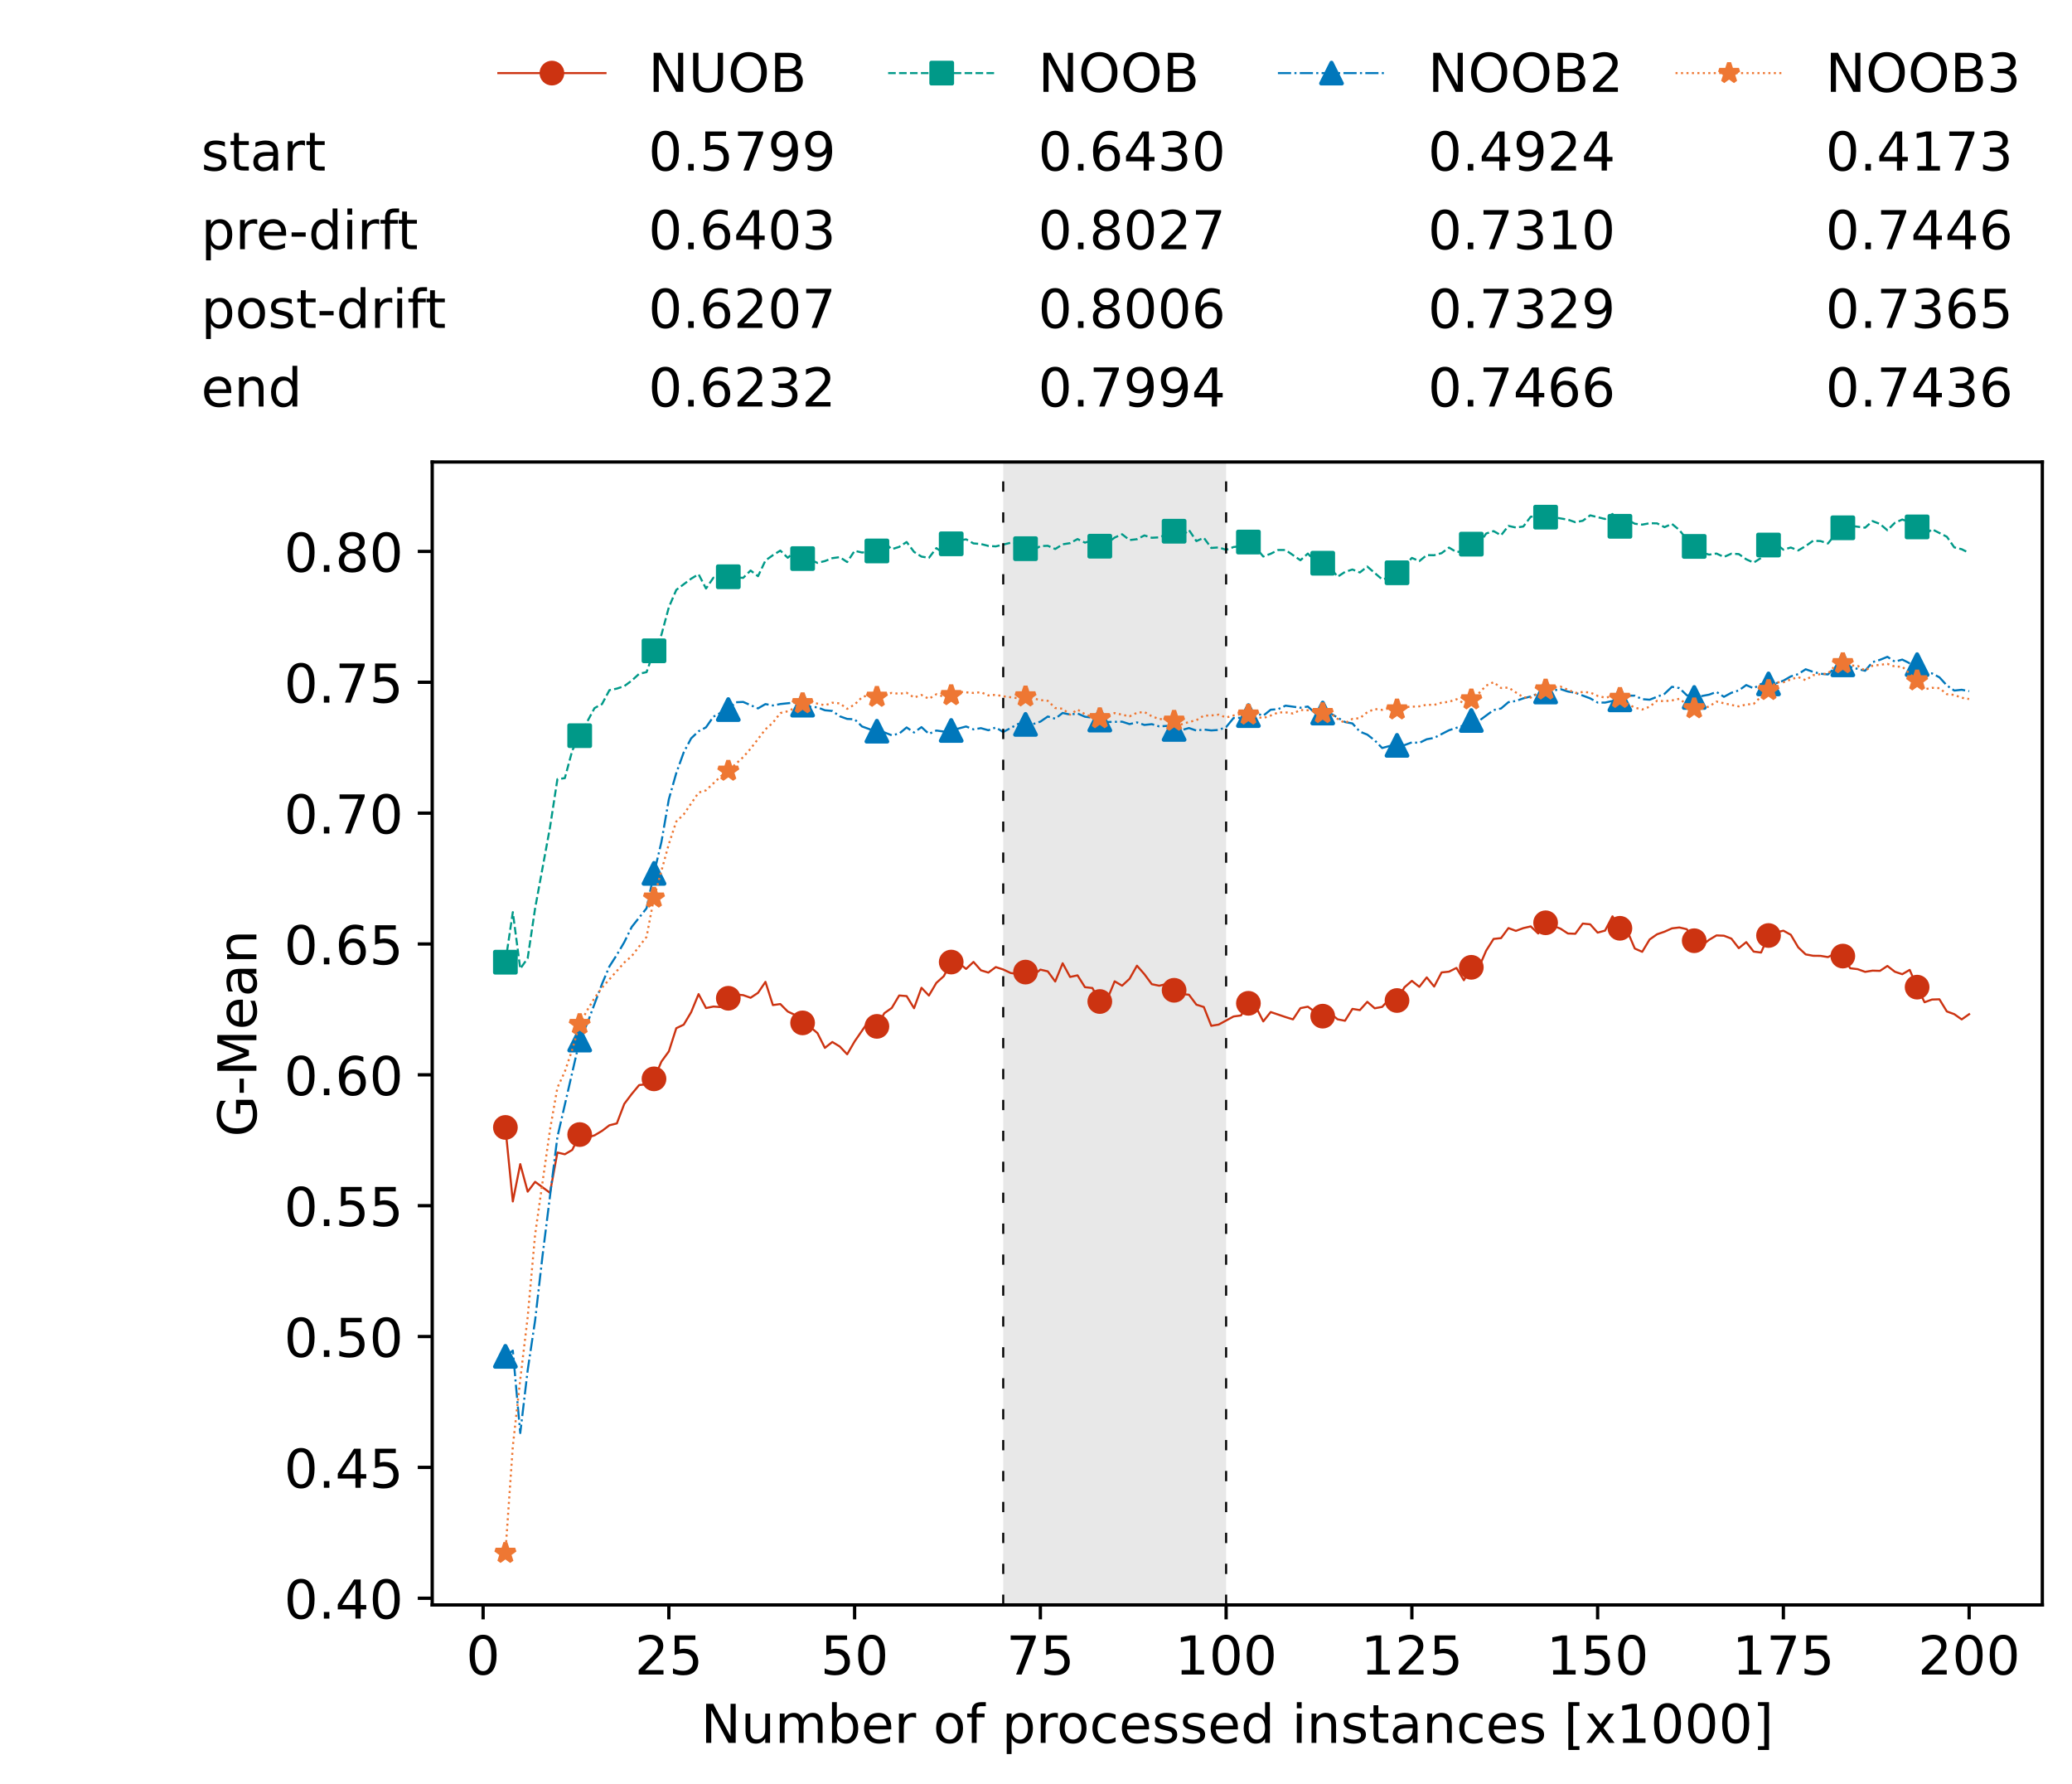 <?xml version="1.0" encoding="utf-8" standalone="no"?>
<!DOCTYPE svg PUBLIC "-//W3C//DTD SVG 1.1//EN"
  "http://www.w3.org/Graphics/SVG/1.1/DTD/svg11.dtd">
<!-- Created with matplotlib (https://matplotlib.org/) -->
<svg height="432.615pt" version="1.1" viewBox="0 0 502.65 432.615" width="502.65pt" xmlns="http://www.w3.org/2000/svg" xmlns:xlink="http://www.w3.org/1999/xlink">
 <defs>
  <style type="text/css">*{stroke-linecap:butt;stroke-linejoin:round;}</style>
 </defs>
 <g id="figure_1">
  <g id="patch_1">
   <path d="M 0 432.615 
L 502.65 432.615 
L 502.65 0 
L 0 0 
z
" style="fill:#ffffff;"/>
  </g>
  <g id="axes_1">
   <g id="patch_2">
    <path d="M 104.85 389.252 
L 495.45 389.252 
L 495.45 112.052 
L 104.85 112.052 
z
" style="fill:#ffffff;"/>
   </g>
   <g id="patch_3">
    <path clip-path="url(#p4eefe55cdc)" d="M 297.446 389.252 
L 297.446 112.052 
L 243.372 112.052 
L 243.372 389.252 
z
" style="fill:#d3d3d3;opacity:0.5;"/>
   </g>
   <g id="matplotlib.axis_1">
    <g id="xtick_1">
     <g id="line2d_1">
      <defs>
       <path d="M 0 0 
L 0 3.5 
" id="m8befa3c364" style="stroke:#000000;stroke-width:0.8;"/>
      </defs>
      <g>
       <use style="stroke:#000000;stroke-width:0.8;" x="117.197" xlink:href="#m8befa3c364" y="389.252"/>
      </g>
     </g>
     <g id="text_1">
      <!-- 0 -->
      <g transform="translate(113.061 406.13)scale(0.13 -0.13)">
       <defs>
        <path d="M 31.781 66.406 
Q 24.172 66.406 20.328 58.906 
Q 16.5 51.422 16.5 36.375 
Q 16.5 21.391 20.328 13.891 
Q 24.172 6.391 31.781 6.391 
Q 39.453 6.391 43.281 13.891 
Q 47.125 21.391 47.125 36.375 
Q 47.125 51.422 43.281 58.906 
Q 39.453 66.406 31.781 66.406 
z
M 31.781 74.219 
Q 44.047 74.219 50.516 64.516 
Q 56.984 54.828 56.984 36.375 
Q 56.984 17.969 50.516 8.266 
Q 44.047 -1.422 31.781 -1.422 
Q 19.531 -1.422 13.062 8.266 
Q 6.594 17.969 6.594 36.375 
Q 6.594 54.828 13.062 64.516 
Q 19.531 74.219 31.781 74.219 
z
" id="DejaVuSans-48"/>
       </defs>
       <use xlink:href="#DejaVuSans-48"/>
      </g>
     </g>
    </g>
    <g id="xtick_2">
     <g id="line2d_2">
      <g>
       <use style="stroke:#000000;stroke-width:0.8;" x="162.259" xlink:href="#m8befa3c364" y="389.252"/>
      </g>
     </g>
     <g id="text_2">
      <!-- 25 -->
      <g transform="translate(153.988 406.13)scale(0.13 -0.13)">
       <defs>
        <path d="M 19.188 8.297 
L 53.609 8.297 
L 53.609 0 
L 7.328 0 
L 7.328 8.297 
Q 12.938 14.109 22.625 23.891 
Q 32.328 33.688 34.812 36.531 
Q 39.547 41.844 41.422 45.531 
Q 43.312 49.219 43.312 52.781 
Q 43.312 58.594 39.234 62.25 
Q 35.156 65.922 28.609 65.922 
Q 23.969 65.922 18.812 64.312 
Q 13.672 62.703 7.812 59.422 
L 7.812 69.391 
Q 13.766 71.781 18.938 73 
Q 24.125 74.219 28.422 74.219 
Q 39.75 74.219 46.484 68.547 
Q 53.219 62.891 53.219 53.422 
Q 53.219 48.922 51.531 44.891 
Q 49.859 40.875 45.406 35.406 
Q 44.188 33.984 37.641 27.219 
Q 31.109 20.453 19.188 8.297 
z
" id="DejaVuSans-50"/>
        <path d="M 10.797 72.906 
L 49.516 72.906 
L 49.516 64.594 
L 19.828 64.594 
L 19.828 46.734 
Q 21.969 47.469 24.109 47.828 
Q 26.266 48.188 28.422 48.188 
Q 40.625 48.188 47.75 41.5 
Q 54.891 34.812 54.891 23.391 
Q 54.891 11.625 47.562 5.094 
Q 40.234 -1.422 26.906 -1.422 
Q 22.312 -1.422 17.547 -0.641 
Q 12.797 0.141 7.719 1.703 
L 7.719 11.625 
Q 12.109 9.234 16.797 8.062 
Q 21.484 6.891 26.703 6.891 
Q 35.156 6.891 40.078 11.328 
Q 45.016 15.766 45.016 23.391 
Q 45.016 31 40.078 35.438 
Q 35.156 39.891 26.703 39.891 
Q 22.75 39.891 18.812 39.016 
Q 14.891 38.141 10.797 36.281 
z
" id="DejaVuSans-53"/>
       </defs>
       <use xlink:href="#DejaVuSans-50"/>
       <use x="63.623" xlink:href="#DejaVuSans-53"/>
      </g>
     </g>
    </g>
    <g id="xtick_3">
     <g id="line2d_3">
      <g>
       <use style="stroke:#000000;stroke-width:0.8;" x="207.322" xlink:href="#m8befa3c364" y="389.252"/>
      </g>
     </g>
     <g id="text_3">
      <!-- 50 -->
      <g transform="translate(199.05 406.13)scale(0.13 -0.13)">
       <use xlink:href="#DejaVuSans-53"/>
       <use x="63.623" xlink:href="#DejaVuSans-48"/>
      </g>
     </g>
    </g>
    <g id="xtick_4">
     <g id="line2d_4">
      <g>
       <use style="stroke:#000000;stroke-width:0.8;" x="252.384" xlink:href="#m8befa3c364" y="389.252"/>
      </g>
     </g>
     <g id="text_4">
      <!-- 75 -->
      <g transform="translate(244.113 406.13)scale(0.13 -0.13)">
       <defs>
        <path d="M 8.203 72.906 
L 55.078 72.906 
L 55.078 68.703 
L 28.609 0 
L 18.312 0 
L 43.219 64.594 
L 8.203 64.594 
z
" id="DejaVuSans-55"/>
       </defs>
       <use xlink:href="#DejaVuSans-55"/>
       <use x="63.623" xlink:href="#DejaVuSans-53"/>
      </g>
     </g>
    </g>
    <g id="xtick_5">
     <g id="line2d_5">
      <g>
       <use style="stroke:#000000;stroke-width:0.8;" x="297.446" xlink:href="#m8befa3c364" y="389.252"/>
      </g>
     </g>
     <g id="text_5">
      <!-- 100 -->
      <g transform="translate(285.039 406.13)scale(0.13 -0.13)">
       <defs>
        <path d="M 12.406 8.297 
L 28.516 8.297 
L 28.516 63.922 
L 10.984 60.406 
L 10.984 69.391 
L 28.422 72.906 
L 38.281 72.906 
L 38.281 8.297 
L 54.391 8.297 
L 54.391 0 
L 12.406 0 
z
" id="DejaVuSans-49"/>
       </defs>
       <use xlink:href="#DejaVuSans-49"/>
       <use x="63.623" xlink:href="#DejaVuSans-48"/>
       <use x="127.246" xlink:href="#DejaVuSans-48"/>
      </g>
     </g>
    </g>
    <g id="xtick_6">
     <g id="line2d_6">
      <g>
       <use style="stroke:#000000;stroke-width:0.8;" x="342.509" xlink:href="#m8befa3c364" y="389.252"/>
      </g>
     </g>
     <g id="text_6">
      <!-- 125 -->
      <g transform="translate(330.102 406.13)scale(0.13 -0.13)">
       <use xlink:href="#DejaVuSans-49"/>
       <use x="63.623" xlink:href="#DejaVuSans-50"/>
       <use x="127.246" xlink:href="#DejaVuSans-53"/>
      </g>
     </g>
    </g>
    <g id="xtick_7">
     <g id="line2d_7">
      <g>
       <use style="stroke:#000000;stroke-width:0.8;" x="387.571" xlink:href="#m8befa3c364" y="389.252"/>
      </g>
     </g>
     <g id="text_7">
      <!-- 150 -->
      <g transform="translate(375.164 406.13)scale(0.13 -0.13)">
       <use xlink:href="#DejaVuSans-49"/>
       <use x="63.623" xlink:href="#DejaVuSans-53"/>
       <use x="127.246" xlink:href="#DejaVuSans-48"/>
      </g>
     </g>
    </g>
    <g id="xtick_8">
     <g id="line2d_8">
      <g>
       <use style="stroke:#000000;stroke-width:0.8;" x="432.633" xlink:href="#m8befa3c364" y="389.252"/>
      </g>
     </g>
     <g id="text_8">
      <!-- 175 -->
      <g transform="translate(420.226 406.13)scale(0.13 -0.13)">
       <use xlink:href="#DejaVuSans-49"/>
       <use x="63.623" xlink:href="#DejaVuSans-55"/>
       <use x="127.246" xlink:href="#DejaVuSans-53"/>
      </g>
     </g>
    </g>
    <g id="xtick_9">
     <g id="line2d_9">
      <g>
       <use style="stroke:#000000;stroke-width:0.8;" x="477.695" xlink:href="#m8befa3c364" y="389.252"/>
      </g>
     </g>
     <g id="text_9">
      <!-- 200 -->
      <g transform="translate(465.289 406.13)scale(0.13 -0.13)">
       <use xlink:href="#DejaVuSans-50"/>
       <use x="63.623" xlink:href="#DejaVuSans-48"/>
       <use x="127.246" xlink:href="#DejaVuSans-48"/>
      </g>
     </g>
    </g>
    <g id="text_10">
     <!-- Number of processed instances [x1000] -->
     <g transform="translate(170.025 422.711)scale(0.13 -0.13)">
      <defs>
       <path d="M 9.812 72.906 
L 23.094 72.906 
L 55.422 11.922 
L 55.422 72.906 
L 64.984 72.906 
L 64.984 0 
L 51.703 0 
L 19.391 60.984 
L 19.391 0 
L 9.812 0 
z
" id="DejaVuSans-78"/>
       <path d="M 8.5 21.578 
L 8.5 54.688 
L 17.484 54.688 
L 17.484 21.922 
Q 17.484 14.156 20.5 10.266 
Q 23.531 6.391 29.594 6.391 
Q 36.859 6.391 41.078 11.031 
Q 45.312 15.672 45.312 23.688 
L 45.312 54.688 
L 54.297 54.688 
L 54.297 0 
L 45.312 0 
L 45.312 8.406 
Q 42.047 3.422 37.719 1 
Q 33.406 -1.422 27.688 -1.422 
Q 18.266 -1.422 13.375 4.438 
Q 8.5 10.297 8.5 21.578 
z
M 31.109 56 
z
" id="DejaVuSans-117"/>
       <path d="M 52 44.188 
Q 55.375 50.25 60.062 53.125 
Q 64.75 56 71.094 56 
Q 79.641 56 84.281 50.016 
Q 88.922 44.047 88.922 33.016 
L 88.922 0 
L 79.891 0 
L 79.891 32.719 
Q 79.891 40.578 77.094 44.375 
Q 74.312 48.188 68.609 48.188 
Q 61.625 48.188 57.562 43.547 
Q 53.516 38.922 53.516 30.906 
L 53.516 0 
L 44.484 0 
L 44.484 32.719 
Q 44.484 40.625 41.703 44.406 
Q 38.922 48.188 33.109 48.188 
Q 26.219 48.188 22.156 43.531 
Q 18.109 38.875 18.109 30.906 
L 18.109 0 
L 9.078 0 
L 9.078 54.688 
L 18.109 54.688 
L 18.109 46.188 
Q 21.188 51.219 25.484 53.609 
Q 29.781 56 35.688 56 
Q 41.656 56 45.828 52.969 
Q 50 49.953 52 44.188 
z
" id="DejaVuSans-109"/>
       <path d="M 48.688 27.297 
Q 48.688 37.203 44.609 42.844 
Q 40.531 48.484 33.406 48.484 
Q 26.266 48.484 22.188 42.844 
Q 18.109 37.203 18.109 27.297 
Q 18.109 17.391 22.188 11.75 
Q 26.266 6.109 33.406 6.109 
Q 40.531 6.109 44.609 11.75 
Q 48.688 17.391 48.688 27.297 
z
M 18.109 46.391 
Q 20.953 51.266 25.266 53.625 
Q 29.594 56 35.594 56 
Q 45.562 56 51.781 48.094 
Q 58.016 40.188 58.016 27.297 
Q 58.016 14.406 51.781 6.484 
Q 45.562 -1.422 35.594 -1.422 
Q 29.594 -1.422 25.266 0.953 
Q 20.953 3.328 18.109 8.203 
L 18.109 0 
L 9.078 0 
L 9.078 75.984 
L 18.109 75.984 
z
" id="DejaVuSans-98"/>
       <path d="M 56.203 29.594 
L 56.203 25.203 
L 14.891 25.203 
Q 15.484 15.922 20.484 11.062 
Q 25.484 6.203 34.422 6.203 
Q 39.594 6.203 44.453 7.469 
Q 49.312 8.734 54.109 11.281 
L 54.109 2.781 
Q 49.266 0.734 44.188 -0.344 
Q 39.109 -1.422 33.891 -1.422 
Q 20.797 -1.422 13.156 6.188 
Q 5.516 13.812 5.516 26.812 
Q 5.516 40.234 12.766 48.109 
Q 20.016 56 32.328 56 
Q 43.359 56 49.781 48.891 
Q 56.203 41.797 56.203 29.594 
z
M 47.219 32.234 
Q 47.125 39.594 43.094 43.984 
Q 39.062 48.391 32.422 48.391 
Q 24.906 48.391 20.391 44.141 
Q 15.875 39.891 15.188 32.172 
z
" id="DejaVuSans-101"/>
       <path d="M 41.109 46.297 
Q 39.594 47.172 37.812 47.578 
Q 36.031 48 33.891 48 
Q 26.266 48 22.188 43.047 
Q 18.109 38.094 18.109 28.812 
L 18.109 0 
L 9.078 0 
L 9.078 54.688 
L 18.109 54.688 
L 18.109 46.188 
Q 20.953 51.172 25.484 53.578 
Q 30.031 56 36.531 56 
Q 37.453 56 38.578 55.875 
Q 39.703 55.766 41.062 55.516 
z
" id="DejaVuSans-114"/>
       <path id="DejaVuSans-32"/>
       <path d="M 30.609 48.391 
Q 23.391 48.391 19.188 42.75 
Q 14.984 37.109 14.984 27.297 
Q 14.984 17.484 19.156 11.844 
Q 23.344 6.203 30.609 6.203 
Q 37.797 6.203 41.984 11.859 
Q 46.188 17.531 46.188 27.297 
Q 46.188 37.016 41.984 42.703 
Q 37.797 48.391 30.609 48.391 
z
M 30.609 56 
Q 42.328 56 49.016 48.375 
Q 55.719 40.766 55.719 27.297 
Q 55.719 13.875 49.016 6.219 
Q 42.328 -1.422 30.609 -1.422 
Q 18.844 -1.422 12.172 6.219 
Q 5.516 13.875 5.516 27.297 
Q 5.516 40.766 12.172 48.375 
Q 18.844 56 30.609 56 
z
" id="DejaVuSans-111"/>
       <path d="M 37.109 75.984 
L 37.109 68.5 
L 28.516 68.5 
Q 23.688 68.5 21.797 66.547 
Q 19.922 64.594 19.922 59.516 
L 19.922 54.688 
L 34.719 54.688 
L 34.719 47.703 
L 19.922 47.703 
L 19.922 0 
L 10.891 0 
L 10.891 47.703 
L 2.297 47.703 
L 2.297 54.688 
L 10.891 54.688 
L 10.891 58.5 
Q 10.891 67.625 15.141 71.797 
Q 19.391 75.984 28.609 75.984 
z
" id="DejaVuSans-102"/>
       <path d="M 18.109 8.203 
L 18.109 -20.797 
L 9.078 -20.797 
L 9.078 54.688 
L 18.109 54.688 
L 18.109 46.391 
Q 20.953 51.266 25.266 53.625 
Q 29.594 56 35.594 56 
Q 45.562 56 51.781 48.094 
Q 58.016 40.188 58.016 27.297 
Q 58.016 14.406 51.781 6.484 
Q 45.562 -1.422 35.594 -1.422 
Q 29.594 -1.422 25.266 0.953 
Q 20.953 3.328 18.109 8.203 
z
M 48.688 27.297 
Q 48.688 37.203 44.609 42.844 
Q 40.531 48.484 33.406 48.484 
Q 26.266 48.484 22.188 42.844 
Q 18.109 37.203 18.109 27.297 
Q 18.109 17.391 22.188 11.75 
Q 26.266 6.109 33.406 6.109 
Q 40.531 6.109 44.609 11.75 
Q 48.688 17.391 48.688 27.297 
z
" id="DejaVuSans-112"/>
       <path d="M 48.781 52.594 
L 48.781 44.188 
Q 44.969 46.297 41.141 47.344 
Q 37.312 48.391 33.406 48.391 
Q 24.656 48.391 19.812 42.844 
Q 14.984 37.312 14.984 27.297 
Q 14.984 17.281 19.812 11.734 
Q 24.656 6.203 33.406 6.203 
Q 37.312 6.203 41.141 7.25 
Q 44.969 8.297 48.781 10.406 
L 48.781 2.094 
Q 45.016 0.344 40.984 -0.531 
Q 36.969 -1.422 32.422 -1.422 
Q 20.062 -1.422 12.781 6.344 
Q 5.516 14.109 5.516 27.297 
Q 5.516 40.672 12.859 48.328 
Q 20.219 56 33.016 56 
Q 37.156 56 41.109 55.141 
Q 45.062 54.297 48.781 52.594 
z
" id="DejaVuSans-99"/>
       <path d="M 44.281 53.078 
L 44.281 44.578 
Q 40.484 46.531 36.375 47.5 
Q 32.281 48.484 27.875 48.484 
Q 21.188 48.484 17.844 46.438 
Q 14.5 44.391 14.5 40.281 
Q 14.5 37.156 16.891 35.375 
Q 19.281 33.594 26.516 31.984 
L 29.594 31.297 
Q 39.156 29.25 43.188 25.516 
Q 47.219 21.781 47.219 15.094 
Q 47.219 7.469 41.188 3.016 
Q 35.156 -1.422 24.609 -1.422 
Q 20.219 -1.422 15.453 -0.562 
Q 10.688 0.297 5.422 2 
L 5.422 11.281 
Q 10.406 8.688 15.234 7.391 
Q 20.062 6.109 24.812 6.109 
Q 31.156 6.109 34.562 8.281 
Q 37.984 10.453 37.984 14.406 
Q 37.984 18.062 35.516 20.016 
Q 33.062 21.969 24.703 23.781 
L 21.578 24.516 
Q 13.234 26.266 9.516 29.906 
Q 5.812 33.547 5.812 39.891 
Q 5.812 47.609 11.281 51.797 
Q 16.75 56 26.812 56 
Q 31.781 56 36.172 55.266 
Q 40.578 54.547 44.281 53.078 
z
" id="DejaVuSans-115"/>
       <path d="M 45.406 46.391 
L 45.406 75.984 
L 54.391 75.984 
L 54.391 0 
L 45.406 0 
L 45.406 8.203 
Q 42.578 3.328 38.25 0.953 
Q 33.938 -1.422 27.875 -1.422 
Q 17.969 -1.422 11.734 6.484 
Q 5.516 14.406 5.516 27.297 
Q 5.516 40.188 11.734 48.094 
Q 17.969 56 27.875 56 
Q 33.938 56 38.25 53.625 
Q 42.578 51.266 45.406 46.391 
z
M 14.797 27.297 
Q 14.797 17.391 18.875 11.75 
Q 22.953 6.109 30.078 6.109 
Q 37.203 6.109 41.297 11.75 
Q 45.406 17.391 45.406 27.297 
Q 45.406 37.203 41.297 42.844 
Q 37.203 48.484 30.078 48.484 
Q 22.953 48.484 18.875 42.844 
Q 14.797 37.203 14.797 27.297 
z
" id="DejaVuSans-100"/>
       <path d="M 9.422 54.688 
L 18.406 54.688 
L 18.406 0 
L 9.422 0 
z
M 9.422 75.984 
L 18.406 75.984 
L 18.406 64.594 
L 9.422 64.594 
z
" id="DejaVuSans-105"/>
       <path d="M 54.891 33.016 
L 54.891 0 
L 45.906 0 
L 45.906 32.719 
Q 45.906 40.484 42.875 44.328 
Q 39.844 48.188 33.797 48.188 
Q 26.516 48.188 22.312 43.547 
Q 18.109 38.922 18.109 30.906 
L 18.109 0 
L 9.078 0 
L 9.078 54.688 
L 18.109 54.688 
L 18.109 46.188 
Q 21.344 51.125 25.703 53.562 
Q 30.078 56 35.797 56 
Q 45.219 56 50.047 50.172 
Q 54.891 44.344 54.891 33.016 
z
" id="DejaVuSans-110"/>
       <path d="M 18.312 70.219 
L 18.312 54.688 
L 36.812 54.688 
L 36.812 47.703 
L 18.312 47.703 
L 18.312 18.016 
Q 18.312 11.328 20.141 9.422 
Q 21.969 7.516 27.594 7.516 
L 36.812 7.516 
L 36.812 0 
L 27.594 0 
Q 17.188 0 13.234 3.875 
Q 9.281 7.766 9.281 18.016 
L 9.281 47.703 
L 2.688 47.703 
L 2.688 54.688 
L 9.281 54.688 
L 9.281 70.219 
z
" id="DejaVuSans-116"/>
       <path d="M 34.281 27.484 
Q 23.391 27.484 19.188 25 
Q 14.984 22.516 14.984 16.5 
Q 14.984 11.719 18.141 8.906 
Q 21.297 6.109 26.703 6.109 
Q 34.188 6.109 38.703 11.406 
Q 43.219 16.703 43.219 25.484 
L 43.219 27.484 
z
M 52.203 31.203 
L 52.203 0 
L 43.219 0 
L 43.219 8.297 
Q 40.141 3.328 35.547 0.953 
Q 30.953 -1.422 24.312 -1.422 
Q 15.922 -1.422 10.953 3.297 
Q 6 8.016 6 15.922 
Q 6 25.141 12.172 29.828 
Q 18.359 34.516 30.609 34.516 
L 43.219 34.516 
L 43.219 35.406 
Q 43.219 41.609 39.141 45 
Q 35.062 48.391 27.688 48.391 
Q 23 48.391 18.547 47.266 
Q 14.109 46.141 10.016 43.891 
L 10.016 52.203 
Q 14.938 54.109 19.578 55.047 
Q 24.219 56 28.609 56 
Q 40.484 56 46.344 49.844 
Q 52.203 43.703 52.203 31.203 
z
" id="DejaVuSans-97"/>
       <path d="M 8.594 75.984 
L 29.297 75.984 
L 29.297 69 
L 17.578 69 
L 17.578 -6.203 
L 29.297 -6.203 
L 29.297 -13.188 
L 8.594 -13.188 
z
" id="DejaVuSans-91"/>
       <path d="M 54.891 54.688 
L 35.109 28.078 
L 55.906 0 
L 45.312 0 
L 29.391 21.484 
L 13.484 0 
L 2.875 0 
L 24.125 28.609 
L 4.688 54.688 
L 15.281 54.688 
L 29.781 35.203 
L 44.281 54.688 
z
" id="DejaVuSans-120"/>
       <path d="M 30.422 75.984 
L 30.422 -13.188 
L 9.719 -13.188 
L 9.719 -6.203 
L 21.391 -6.203 
L 21.391 69 
L 9.719 69 
L 9.719 75.984 
z
" id="DejaVuSans-93"/>
      </defs>
      <use xlink:href="#DejaVuSans-78"/>
      <use x="74.805" xlink:href="#DejaVuSans-117"/>
      <use x="138.184" xlink:href="#DejaVuSans-109"/>
      <use x="235.596" xlink:href="#DejaVuSans-98"/>
      <use x="299.072" xlink:href="#DejaVuSans-101"/>
      <use x="360.596" xlink:href="#DejaVuSans-114"/>
      <use x="401.709" xlink:href="#DejaVuSans-32"/>
      <use x="433.496" xlink:href="#DejaVuSans-111"/>
      <use x="494.678" xlink:href="#DejaVuSans-102"/>
      <use x="529.883" xlink:href="#DejaVuSans-32"/>
      <use x="561.67" xlink:href="#DejaVuSans-112"/>
      <use x="625.146" xlink:href="#DejaVuSans-114"/>
      <use x="664.01" xlink:href="#DejaVuSans-111"/>
      <use x="725.191" xlink:href="#DejaVuSans-99"/>
      <use x="780.172" xlink:href="#DejaVuSans-101"/>
      <use x="841.695" xlink:href="#DejaVuSans-115"/>
      <use x="893.795" xlink:href="#DejaVuSans-115"/>
      <use x="945.895" xlink:href="#DejaVuSans-101"/>
      <use x="1007.418" xlink:href="#DejaVuSans-100"/>
      <use x="1070.895" xlink:href="#DejaVuSans-32"/>
      <use x="1102.682" xlink:href="#DejaVuSans-105"/>
      <use x="1130.465" xlink:href="#DejaVuSans-110"/>
      <use x="1193.844" xlink:href="#DejaVuSans-115"/>
      <use x="1245.943" xlink:href="#DejaVuSans-116"/>
      <use x="1285.152" xlink:href="#DejaVuSans-97"/>
      <use x="1346.432" xlink:href="#DejaVuSans-110"/>
      <use x="1409.811" xlink:href="#DejaVuSans-99"/>
      <use x="1464.791" xlink:href="#DejaVuSans-101"/>
      <use x="1526.314" xlink:href="#DejaVuSans-115"/>
      <use x="1578.414" xlink:href="#DejaVuSans-32"/>
      <use x="1610.201" xlink:href="#DejaVuSans-91"/>
      <use x="1649.215" xlink:href="#DejaVuSans-120"/>
      <use x="1708.395" xlink:href="#DejaVuSans-49"/>
      <use x="1772.018" xlink:href="#DejaVuSans-48"/>
      <use x="1835.641" xlink:href="#DejaVuSans-48"/>
      <use x="1899.264" xlink:href="#DejaVuSans-48"/>
      <use x="1962.887" xlink:href="#DejaVuSans-93"/>
     </g>
    </g>
   </g>
   <g id="matplotlib.axis_2">
    <g id="ytick_1">
     <g id="line2d_10">
      <defs>
       <path d="M 0 0 
L -3.5 0 
" id="m7dfc1d8a10" style="stroke:#000000;stroke-width:0.8;"/>
      </defs>
      <g>
       <use style="stroke:#000000;stroke-width:0.8;" x="104.85" xlink:href="#m7dfc1d8a10" y="387.628"/>
      </g>
     </g>
     <g id="text_11">
      <!-- 0.40 -->
      <g transform="translate(68.905 392.567)scale(0.13 -0.13)">
       <defs>
        <path d="M 10.688 12.406 
L 21 12.406 
L 21 0 
L 10.688 0 
z
" id="DejaVuSans-46"/>
        <path d="M 37.797 64.312 
L 12.891 25.391 
L 37.797 25.391 
z
M 35.203 72.906 
L 47.609 72.906 
L 47.609 25.391 
L 58.016 25.391 
L 58.016 17.188 
L 47.609 17.188 
L 47.609 0 
L 37.797 0 
L 37.797 17.188 
L 4.891 17.188 
L 4.891 26.703 
z
" id="DejaVuSans-52"/>
       </defs>
       <use xlink:href="#DejaVuSans-48"/>
       <use x="63.623" xlink:href="#DejaVuSans-46"/>
       <use x="95.41" xlink:href="#DejaVuSans-52"/>
       <use x="159.033" xlink:href="#DejaVuSans-48"/>
      </g>
     </g>
    </g>
    <g id="ytick_2">
     <g id="line2d_11">
      <g>
       <use style="stroke:#000000;stroke-width:0.8;" x="104.85" xlink:href="#m7dfc1d8a10" y="355.892"/>
      </g>
     </g>
     <g id="text_12">
      <!-- 0.45 -->
      <g transform="translate(68.905 360.831)scale(0.13 -0.13)">
       <use xlink:href="#DejaVuSans-48"/>
       <use x="63.623" xlink:href="#DejaVuSans-46"/>
       <use x="95.41" xlink:href="#DejaVuSans-52"/>
       <use x="159.033" xlink:href="#DejaVuSans-53"/>
      </g>
     </g>
    </g>
    <g id="ytick_3">
     <g id="line2d_12">
      <g>
       <use style="stroke:#000000;stroke-width:0.8;" x="104.85" xlink:href="#m7dfc1d8a10" y="324.155"/>
      </g>
     </g>
     <g id="text_13">
      <!-- 0.50 -->
      <g transform="translate(68.905 329.094)scale(0.13 -0.13)">
       <use xlink:href="#DejaVuSans-48"/>
       <use x="63.623" xlink:href="#DejaVuSans-46"/>
       <use x="95.41" xlink:href="#DejaVuSans-53"/>
       <use x="159.033" xlink:href="#DejaVuSans-48"/>
      </g>
     </g>
    </g>
    <g id="ytick_4">
     <g id="line2d_13">
      <g>
       <use style="stroke:#000000;stroke-width:0.8;" x="104.85" xlink:href="#m7dfc1d8a10" y="292.419"/>
      </g>
     </g>
     <g id="text_14">
      <!-- 0.55 -->
      <g transform="translate(68.905 297.358)scale(0.13 -0.13)">
       <use xlink:href="#DejaVuSans-48"/>
       <use x="63.623" xlink:href="#DejaVuSans-46"/>
       <use x="95.41" xlink:href="#DejaVuSans-53"/>
       <use x="159.033" xlink:href="#DejaVuSans-53"/>
      </g>
     </g>
    </g>
    <g id="ytick_5">
     <g id="line2d_14">
      <g>
       <use style="stroke:#000000;stroke-width:0.8;" x="104.85" xlink:href="#m7dfc1d8a10" y="260.682"/>
      </g>
     </g>
     <g id="text_15">
      <!-- 0.60 -->
      <g transform="translate(68.905 265.621)scale(0.13 -0.13)">
       <defs>
        <path d="M 33.016 40.375 
Q 26.375 40.375 22.484 35.828 
Q 18.609 31.297 18.609 23.391 
Q 18.609 15.531 22.484 10.953 
Q 26.375 6.391 33.016 6.391 
Q 39.656 6.391 43.531 10.953 
Q 47.406 15.531 47.406 23.391 
Q 47.406 31.297 43.531 35.828 
Q 39.656 40.375 33.016 40.375 
z
M 52.594 71.297 
L 52.594 62.312 
Q 48.875 64.062 45.094 64.984 
Q 41.312 65.922 37.594 65.922 
Q 27.828 65.922 22.672 59.328 
Q 17.531 52.734 16.797 39.406 
Q 19.672 43.656 24.016 45.922 
Q 28.375 48.188 33.594 48.188 
Q 44.578 48.188 50.953 41.516 
Q 57.328 34.859 57.328 23.391 
Q 57.328 12.156 50.688 5.359 
Q 44.047 -1.422 33.016 -1.422 
Q 20.359 -1.422 13.672 8.266 
Q 6.984 17.969 6.984 36.375 
Q 6.984 53.656 15.188 63.938 
Q 23.391 74.219 37.203 74.219 
Q 40.922 74.219 44.703 73.484 
Q 48.484 72.75 52.594 71.297 
z
" id="DejaVuSans-54"/>
       </defs>
       <use xlink:href="#DejaVuSans-48"/>
       <use x="63.623" xlink:href="#DejaVuSans-46"/>
       <use x="95.41" xlink:href="#DejaVuSans-54"/>
       <use x="159.033" xlink:href="#DejaVuSans-48"/>
      </g>
     </g>
    </g>
    <g id="ytick_6">
     <g id="line2d_15">
      <g>
       <use style="stroke:#000000;stroke-width:0.8;" x="104.85" xlink:href="#m7dfc1d8a10" y="228.946"/>
      </g>
     </g>
     <g id="text_16">
      <!-- 0.65 -->
      <g transform="translate(68.905 233.885)scale(0.13 -0.13)">
       <use xlink:href="#DejaVuSans-48"/>
       <use x="63.623" xlink:href="#DejaVuSans-46"/>
       <use x="95.41" xlink:href="#DejaVuSans-54"/>
       <use x="159.033" xlink:href="#DejaVuSans-53"/>
      </g>
     </g>
    </g>
    <g id="ytick_7">
     <g id="line2d_16">
      <g>
       <use style="stroke:#000000;stroke-width:0.8;" x="104.85" xlink:href="#m7dfc1d8a10" y="197.209"/>
      </g>
     </g>
     <g id="text_17">
      <!-- 0.70 -->
      <g transform="translate(68.905 202.148)scale(0.13 -0.13)">
       <use xlink:href="#DejaVuSans-48"/>
       <use x="63.623" xlink:href="#DejaVuSans-46"/>
       <use x="95.41" xlink:href="#DejaVuSans-55"/>
       <use x="159.033" xlink:href="#DejaVuSans-48"/>
      </g>
     </g>
    </g>
    <g id="ytick_8">
     <g id="line2d_17">
      <g>
       <use style="stroke:#000000;stroke-width:0.8;" x="104.85" xlink:href="#m7dfc1d8a10" y="165.472"/>
      </g>
     </g>
     <g id="text_18">
      <!-- 0.75 -->
      <g transform="translate(68.905 170.411)scale(0.13 -0.13)">
       <use xlink:href="#DejaVuSans-48"/>
       <use x="63.623" xlink:href="#DejaVuSans-46"/>
       <use x="95.41" xlink:href="#DejaVuSans-55"/>
       <use x="159.033" xlink:href="#DejaVuSans-53"/>
      </g>
     </g>
    </g>
    <g id="ytick_9">
     <g id="line2d_18">
      <g>
       <use style="stroke:#000000;stroke-width:0.8;" x="104.85" xlink:href="#m7dfc1d8a10" y="133.736"/>
      </g>
     </g>
     <g id="text_19">
      <!-- 0.80 -->
      <g transform="translate(68.905 138.675)scale(0.13 -0.13)">
       <defs>
        <path d="M 31.781 34.625 
Q 24.75 34.625 20.719 30.859 
Q 16.703 27.094 16.703 20.516 
Q 16.703 13.922 20.719 10.156 
Q 24.75 6.391 31.781 6.391 
Q 38.812 6.391 42.859 10.172 
Q 46.922 13.969 46.922 20.516 
Q 46.922 27.094 42.891 30.859 
Q 38.875 34.625 31.781 34.625 
z
M 21.922 38.812 
Q 15.578 40.375 12.031 44.719 
Q 8.5 49.078 8.5 55.328 
Q 8.5 64.062 14.719 69.141 
Q 20.953 74.219 31.781 74.219 
Q 42.672 74.219 48.875 69.141 
Q 55.078 64.062 55.078 55.328 
Q 55.078 49.078 51.531 44.719 
Q 48 40.375 41.703 38.812 
Q 48.828 37.156 52.797 32.312 
Q 56.781 27.484 56.781 20.516 
Q 56.781 9.906 50.312 4.234 
Q 43.844 -1.422 31.781 -1.422 
Q 19.734 -1.422 13.25 4.234 
Q 6.781 9.906 6.781 20.516 
Q 6.781 27.484 10.781 32.312 
Q 14.797 37.156 21.922 38.812 
z
M 18.312 54.391 
Q 18.312 48.734 21.844 45.562 
Q 25.391 42.391 31.781 42.391 
Q 38.141 42.391 41.719 45.562 
Q 45.312 48.734 45.312 54.391 
Q 45.312 60.062 41.719 63.234 
Q 38.141 66.406 31.781 66.406 
Q 25.391 66.406 21.844 63.234 
Q 18.312 60.062 18.312 54.391 
z
" id="DejaVuSans-56"/>
       </defs>
       <use xlink:href="#DejaVuSans-48"/>
       <use x="63.623" xlink:href="#DejaVuSans-46"/>
       <use x="95.41" xlink:href="#DejaVuSans-56"/>
       <use x="159.033" xlink:href="#DejaVuSans-48"/>
      </g>
     </g>
    </g>
    <g id="text_20">
     <!-- G-Mean -->
     <g transform="translate(62.201 275.744)rotate(-90)scale(0.13 -0.13)">
      <defs>
       <path d="M 59.516 10.406 
L 59.516 29.984 
L 43.406 29.984 
L 43.406 38.094 
L 69.281 38.094 
L 69.281 6.781 
Q 63.578 2.734 56.688 0.656 
Q 49.812 -1.422 42 -1.422 
Q 24.906 -1.422 15.25 8.562 
Q 5.609 18.562 5.609 36.375 
Q 5.609 54.25 15.25 64.234 
Q 24.906 74.219 42 74.219 
Q 49.125 74.219 55.547 72.453 
Q 61.969 70.703 67.391 67.281 
L 67.391 56.781 
Q 61.922 61.422 55.766 63.766 
Q 49.609 66.109 42.828 66.109 
Q 29.438 66.109 22.719 58.641 
Q 16.016 51.172 16.016 36.375 
Q 16.016 21.625 22.719 14.156 
Q 29.438 6.688 42.828 6.688 
Q 48.047 6.688 52.141 7.594 
Q 56.25 8.5 59.516 10.406 
z
" id="DejaVuSans-71"/>
       <path d="M 4.891 31.391 
L 31.203 31.391 
L 31.203 23.391 
L 4.891 23.391 
z
" id="DejaVuSans-45"/>
       <path d="M 9.812 72.906 
L 24.516 72.906 
L 43.109 23.297 
L 61.812 72.906 
L 76.516 72.906 
L 76.516 0 
L 66.891 0 
L 66.891 64.016 
L 48.094 14.016 
L 38.188 14.016 
L 19.391 64.016 
L 19.391 0 
L 9.812 0 
z
" id="DejaVuSans-77"/>
      </defs>
      <use xlink:href="#DejaVuSans-71"/>
      <use x="77.49" xlink:href="#DejaVuSans-45"/>
      <use x="113.574" xlink:href="#DejaVuSans-77"/>
      <use x="199.854" xlink:href="#DejaVuSans-101"/>
      <use x="261.377" xlink:href="#DejaVuSans-97"/>
      <use x="322.656" xlink:href="#DejaVuSans-110"/>
     </g>
    </g>
   </g>
   <g id="line2d_19"/>
   <g id="line2d_20"/>
   <g id="line2d_21"/>
   <g id="line2d_22"/>
   <g id="line2d_23"/>
   <g id="line2d_24">
    <path clip-path="url(#p4eefe55cdc)" d="M 122.605 273.439 
L 124.407 291.395 
L 126.21 282.336 
L 128.012 289.018 
L 129.815 286.633 
L 133.419 289.295 
L 135.222 279.526 
L 137.024 279.946 
L 138.827 278.894 
L 140.629 275.17 
L 142.432 275.938 
L 144.234 275.358 
L 146.037 274.286 
L 147.839 272.92 
L 149.642 272.467 
L 151.444 267.728 
L 153.247 265.337 
L 155.049 263.169 
L 156.852 262.959 
L 158.654 261.659 
L 160.457 257.465 
L 162.259 254.995 
L 164.062 249.373 
L 165.864 248.518 
L 167.667 245.489 
L 169.469 241.101 
L 171.272 244.485 
L 173.074 244.125 
L 174.877 244.251 
L 176.679 242.115 
L 178.482 241.207 
L 180.284 241.356 
L 182.087 241.99 
L 183.889 240.799 
L 185.692 238.135 
L 187.494 243.767 
L 189.297 243.512 
L 191.099 245.327 
L 192.902 246.174 
L 194.704 248.086 
L 196.507 249.035 
L 198.309 250.565 
L 200.112 254.146 
L 201.914 252.718 
L 203.717 253.808 
L 205.519 255.7 
L 207.322 252.585 
L 210.927 247.352 
L 212.729 248.93 
L 214.532 245.734 
L 216.334 244.463 
L 218.137 241.438 
L 219.939 241.586 
L 221.742 244.529 
L 223.544 239.574 
L 225.347 241.457 
L 227.149 238.388 
L 228.952 236.762 
L 230.754 233.331 
L 232.557 233.498 
L 234.359 234.997 
L 236.162 233.302 
L 237.964 235.333 
L 239.767 235.886 
L 241.569 234.549 
L 243.372 235.133 
L 245.174 235.983 
L 246.976 236.223 
L 248.779 235.765 
L 250.581 236.648 
L 252.384 235.163 
L 254.186 235.594 
L 255.989 238.051 
L 257.791 233.624 
L 259.594 236.945 
L 261.396 236.554 
L 263.199 239.423 
L 265.001 239.626 
L 266.804 242.902 
L 268.606 242.359 
L 270.409 238.006 
L 272.211 239.061 
L 274.014 237.399 
L 275.816 234.213 
L 277.619 236.272 
L 279.421 238.701 
L 281.224 239.069 
L 283.026 238.645 
L 284.829 240.179 
L 286.631 241.062 
L 288.434 241.258 
L 290.236 243.664 
L 292.039 244.235 
L 293.841 248.794 
L 295.644 248.493 
L 299.249 246.53 
L 301.051 246.284 
L 302.854 243.335 
L 304.656 244.162 
L 306.459 247.728 
L 308.261 245.453 
L 311.866 246.675 
L 313.669 247.233 
L 315.471 244.511 
L 317.274 244.155 
L 319.076 245.456 
L 320.879 246.453 
L 322.681 245.698 
L 324.484 247.215 
L 326.286 247.567 
L 328.089 244.687 
L 329.891 244.983 
L 331.694 242.978 
L 333.496 244.542 
L 335.299 244.205 
L 337.101 242.231 
L 338.904 242.661 
L 340.706 239.454 
L 342.509 237.894 
L 344.311 239.343 
L 346.114 237.051 
L 347.916 239.276 
L 349.719 235.848 
L 351.521 235.661 
L 353.324 234.754 
L 355.126 237.739 
L 356.928 234.605 
L 358.731 234.727 
L 360.533 230.56 
L 362.336 227.718 
L 364.138 227.527 
L 365.941 225.091 
L 367.743 225.768 
L 369.546 225.1 
L 371.348 224.683 
L 373.151 226.405 
L 374.953 223.806 
L 378.558 225.229 
L 380.361 226.404 
L 382.163 226.471 
L 383.966 223.997 
L 385.768 224.18 
L 387.571 226.193 
L 389.373 225.704 
L 391.176 222.243 
L 392.978 225.143 
L 394.781 225.822 
L 396.583 230.046 
L 398.386 230.848 
L 400.188 227.854 
L 401.991 226.591 
L 403.793 225.972 
L 405.596 225.161 
L 407.398 224.943 
L 409.201 225.359 
L 411.003 228.158 
L 412.806 229.364 
L 414.608 227.946 
L 416.411 226.867 
L 418.213 226.942 
L 420.016 227.643 
L 421.818 229.965 
L 423.621 228.503 
L 425.423 230.793 
L 427.226 231.025 
L 429.028 226.892 
L 430.831 226.163 
L 432.633 225.72 
L 434.436 226.716 
L 436.238 229.767 
L 438.041 231.471 
L 439.843 231.806 
L 441.646 231.827 
L 443.448 232.128 
L 445.251 231.231 
L 447.053 231.882 
L 448.856 234.836 
L 450.658 235.057 
L 452.461 235.708 
L 454.263 235.414 
L 456.066 235.468 
L 457.868 234.276 
L 459.671 235.677 
L 461.473 236.277 
L 463.276 235.231 
L 465.078 239.417 
L 466.881 243.08 
L 468.683 242.422 
L 470.485 242.362 
L 472.288 245.309 
L 474.09 245.968 
L 475.893 247.24 
L 477.695 245.98 
L 477.695 245.98 
" style="fill:none;stroke:#cc3311;stroke-linecap:square;stroke-width:0.5;"/>
    <defs>
     <path d="M 0 2.5 
C 0.663 2.5 1.299 2.237 1.768 1.768 
C 2.237 1.299 2.5 0.663 2.5 0 
C 2.5 -0.663 2.237 -1.299 1.768 -1.768 
C 1.299 -2.237 0.663 -2.5 0 -2.5 
C -0.663 -2.5 -1.299 -2.237 -1.768 -1.768 
C -2.237 -1.299 -2.5 -0.663 -2.5 0 
C -2.5 0.663 -2.237 1.299 -1.768 1.768 
C -1.299 2.237 -0.663 2.5 0 2.5 
z
" id="m20e8a213c1" style="stroke:#cc3311;"/>
    </defs>
    <g clip-path="url(#p4eefe55cdc)">
     <use style="fill:#cc3311;stroke:#cc3311;" x="122.605" xlink:href="#m20e8a213c1" y="273.439"/>
     <use style="fill:#cc3311;stroke:#cc3311;" x="140.629" xlink:href="#m20e8a213c1" y="275.17"/>
     <use style="fill:#cc3311;stroke:#cc3311;" x="158.654" xlink:href="#m20e8a213c1" y="261.659"/>
     <use style="fill:#cc3311;stroke:#cc3311;" x="176.679" xlink:href="#m20e8a213c1" y="242.115"/>
     <use style="fill:#cc3311;stroke:#cc3311;" x="194.704" xlink:href="#m20e8a213c1" y="248.086"/>
     <use style="fill:#cc3311;stroke:#cc3311;" x="212.729" xlink:href="#m20e8a213c1" y="248.93"/>
     <use style="fill:#cc3311;stroke:#cc3311;" x="230.754" xlink:href="#m20e8a213c1" y="233.331"/>
     <use style="fill:#cc3311;stroke:#cc3311;" x="248.779" xlink:href="#m20e8a213c1" y="235.765"/>
     <use style="fill:#cc3311;stroke:#cc3311;" x="266.804" xlink:href="#m20e8a213c1" y="242.902"/>
     <use style="fill:#cc3311;stroke:#cc3311;" x="284.829" xlink:href="#m20e8a213c1" y="240.179"/>
     <use style="fill:#cc3311;stroke:#cc3311;" x="302.854" xlink:href="#m20e8a213c1" y="243.335"/>
     <use style="fill:#cc3311;stroke:#cc3311;" x="320.879" xlink:href="#m20e8a213c1" y="246.453"/>
     <use style="fill:#cc3311;stroke:#cc3311;" x="338.904" xlink:href="#m20e8a213c1" y="242.661"/>
     <use style="fill:#cc3311;stroke:#cc3311;" x="356.928" xlink:href="#m20e8a213c1" y="234.605"/>
     <use style="fill:#cc3311;stroke:#cc3311;" x="374.953" xlink:href="#m20e8a213c1" y="223.806"/>
     <use style="fill:#cc3311;stroke:#cc3311;" x="392.978" xlink:href="#m20e8a213c1" y="225.143"/>
     <use style="fill:#cc3311;stroke:#cc3311;" x="411.003" xlink:href="#m20e8a213c1" y="228.158"/>
     <use style="fill:#cc3311;stroke:#cc3311;" x="429.028" xlink:href="#m20e8a213c1" y="226.892"/>
     <use style="fill:#cc3311;stroke:#cc3311;" x="447.053" xlink:href="#m20e8a213c1" y="231.882"/>
     <use style="fill:#cc3311;stroke:#cc3311;" x="465.078" xlink:href="#m20e8a213c1" y="239.417"/>
    </g>
   </g>
   <g id="line2d_25"/>
   <g id="line2d_26"/>
   <g id="line2d_27"/>
   <g id="line2d_28"/>
   <g id="line2d_29">
    <path clip-path="url(#p4eefe55cdc)" d="M 122.605 233.368 
L 124.407 221.228 
L 126.21 234.959 
L 128.012 232.389 
L 129.815 220.295 
L 133.419 200.706 
L 135.222 188.981 
L 137.024 188.724 
L 138.827 182.025 
L 140.629 178.427 
L 144.234 171.723 
L 146.037 170.769 
L 147.839 167.387 
L 149.642 167.009 
L 151.444 166.414 
L 153.247 165.075 
L 155.049 163.426 
L 156.852 163.012 
L 158.654 157.848 
L 160.457 153.957 
L 162.259 147.271 
L 164.062 143.065 
L 167.667 140.354 
L 169.469 139.269 
L 171.272 142.737 
L 173.074 140.113 
L 174.877 140.458 
L 176.679 139.887 
L 180.284 140.154 
L 182.087 138.371 
L 183.889 139.748 
L 185.692 135.941 
L 187.494 134.652 
L 189.297 133.535 
L 191.099 135.28 
L 192.902 133.739 
L 194.704 135.479 
L 196.507 135.748 
L 198.309 136.514 
L 200.112 136.078 
L 201.914 135.367 
L 203.717 135.124 
L 205.519 136.311 
L 207.322 133.594 
L 209.124 134.006 
L 212.729 133.628 
L 214.532 131.534 
L 216.334 133.206 
L 218.137 132.637 
L 219.939 131.46 
L 221.742 133.852 
L 223.544 134.992 
L 225.347 135.307 
L 227.149 132.939 
L 228.952 134.206 
L 230.754 131.897 
L 232.557 131.129 
L 234.359 130.799 
L 236.162 131.798 
L 237.964 131.94 
L 239.767 132.403 
L 241.569 132.517 
L 245.174 131.641 
L 246.976 131.736 
L 248.779 133.079 
L 250.581 133.486 
L 252.384 132.446 
L 254.186 132.37 
L 255.989 133.152 
L 257.791 132.016 
L 259.594 131.73 
L 261.396 130.741 
L 263.199 131.604 
L 265.001 131.082 
L 266.804 132.474 
L 268.606 131.755 
L 270.409 130.374 
L 272.211 129.581 
L 274.014 130.981 
L 275.816 130.773 
L 277.619 129.861 
L 279.421 130.426 
L 281.224 130.331 
L 284.829 128.843 
L 286.631 130.045 
L 288.434 128.542 
L 290.236 131.232 
L 292.039 130.429 
L 293.841 132.891 
L 295.644 132.771 
L 297.446 133.347 
L 299.249 132.674 
L 301.051 132.458 
L 302.854 131.467 
L 304.656 132.838 
L 306.459 134.976 
L 308.261 134.307 
L 310.064 133.393 
L 311.866 133.392 
L 315.471 135.881 
L 317.274 134.255 
L 319.076 136.18 
L 320.879 136.599 
L 322.681 137.557 
L 324.484 139.889 
L 326.286 138.707 
L 328.089 138.121 
L 329.891 138.844 
L 331.694 137.413 
L 335.299 140.521 
L 337.101 140.073 
L 338.904 138.917 
L 340.706 137.29 
L 342.509 135.305 
L 344.311 136.098 
L 346.114 134.63 
L 347.916 134.662 
L 349.719 134.154 
L 351.521 132.809 
L 353.324 133.901 
L 355.126 133.634 
L 356.928 131.974 
L 358.731 132.082 
L 360.533 129.395 
L 362.336 128.812 
L 364.138 129.825 
L 365.941 127.548 
L 367.743 127.948 
L 369.546 127.698 
L 371.348 125.32 
L 373.151 125.212 
L 374.953 125.427 
L 376.756 125.432 
L 380.361 126.03 
L 382.163 126.652 
L 383.966 126.302 
L 385.768 124.988 
L 389.373 125.873 
L 391.176 124.652 
L 392.978 127.645 
L 394.781 126.056 
L 396.583 127.018 
L 398.386 127.238 
L 400.188 126.899 
L 401.991 126.935 
L 403.793 127.85 
L 405.596 127.066 
L 407.398 128.552 
L 409.201 130.802 
L 411.003 132.521 
L 412.806 133.973 
L 414.608 134.52 
L 416.411 134.256 
L 418.213 135.079 
L 420.016 134.286 
L 421.818 134.383 
L 423.621 135.649 
L 425.423 136.457 
L 427.226 135.317 
L 429.028 132.187 
L 430.831 131.913 
L 432.633 133.315 
L 434.436 132.792 
L 436.238 133.504 
L 438.041 132.436 
L 439.843 131.152 
L 441.646 131.227 
L 443.448 131.812 
L 445.251 129.561 
L 447.053 128.01 
L 448.856 127.516 
L 452.461 127.981 
L 454.263 126.383 
L 456.066 127.079 
L 457.868 128.608 
L 459.671 126.805 
L 461.473 126.002 
L 463.276 126.64 
L 465.078 127.793 
L 466.881 129.818 
L 468.683 128.357 
L 472.288 130.178 
L 474.09 132.756 
L 475.893 133.204 
L 477.695 134.116 
L 477.695 134.116 
" style="fill:none;stroke:#009988;stroke-dasharray:1.85,0.8;stroke-dashoffset:0;stroke-width:0.5;"/>
    <defs>
     <path d="M -2.5 2.5 
L 2.5 2.5 
L 2.5 -2.5 
L -2.5 -2.5 
z
" id="m787f9f36f9" style="stroke:#009988;stroke-linejoin:miter;"/>
    </defs>
    <g clip-path="url(#p4eefe55cdc)">
     <use style="fill:#009988;stroke:#009988;stroke-linejoin:miter;" x="122.605" xlink:href="#m787f9f36f9" y="233.368"/>
     <use style="fill:#009988;stroke:#009988;stroke-linejoin:miter;" x="140.629" xlink:href="#m787f9f36f9" y="178.427"/>
     <use style="fill:#009988;stroke:#009988;stroke-linejoin:miter;" x="158.654" xlink:href="#m787f9f36f9" y="157.848"/>
     <use style="fill:#009988;stroke:#009988;stroke-linejoin:miter;" x="176.679" xlink:href="#m787f9f36f9" y="139.887"/>
     <use style="fill:#009988;stroke:#009988;stroke-linejoin:miter;" x="194.704" xlink:href="#m787f9f36f9" y="135.479"/>
     <use style="fill:#009988;stroke:#009988;stroke-linejoin:miter;" x="212.729" xlink:href="#m787f9f36f9" y="133.628"/>
     <use style="fill:#009988;stroke:#009988;stroke-linejoin:miter;" x="230.754" xlink:href="#m787f9f36f9" y="131.897"/>
     <use style="fill:#009988;stroke:#009988;stroke-linejoin:miter;" x="248.779" xlink:href="#m787f9f36f9" y="133.079"/>
     <use style="fill:#009988;stroke:#009988;stroke-linejoin:miter;" x="266.804" xlink:href="#m787f9f36f9" y="132.474"/>
     <use style="fill:#009988;stroke:#009988;stroke-linejoin:miter;" x="284.829" xlink:href="#m787f9f36f9" y="128.843"/>
     <use style="fill:#009988;stroke:#009988;stroke-linejoin:miter;" x="302.854" xlink:href="#m787f9f36f9" y="131.467"/>
     <use style="fill:#009988;stroke:#009988;stroke-linejoin:miter;" x="320.879" xlink:href="#m787f9f36f9" y="136.599"/>
     <use style="fill:#009988;stroke:#009988;stroke-linejoin:miter;" x="338.904" xlink:href="#m787f9f36f9" y="138.917"/>
     <use style="fill:#009988;stroke:#009988;stroke-linejoin:miter;" x="356.928" xlink:href="#m787f9f36f9" y="131.974"/>
     <use style="fill:#009988;stroke:#009988;stroke-linejoin:miter;" x="374.953" xlink:href="#m787f9f36f9" y="125.427"/>
     <use style="fill:#009988;stroke:#009988;stroke-linejoin:miter;" x="392.978" xlink:href="#m787f9f36f9" y="127.645"/>
     <use style="fill:#009988;stroke:#009988;stroke-linejoin:miter;" x="411.003" xlink:href="#m787f9f36f9" y="132.521"/>
     <use style="fill:#009988;stroke:#009988;stroke-linejoin:miter;" x="429.028" xlink:href="#m787f9f36f9" y="132.187"/>
     <use style="fill:#009988;stroke:#009988;stroke-linejoin:miter;" x="447.053" xlink:href="#m787f9f36f9" y="128.01"/>
     <use style="fill:#009988;stroke:#009988;stroke-linejoin:miter;" x="465.078" xlink:href="#m787f9f36f9" y="127.793"/>
    </g>
   </g>
   <g id="line2d_30"/>
   <g id="line2d_31"/>
   <g id="line2d_32"/>
   <g id="line2d_33"/>
   <g id="line2d_34">
    <path clip-path="url(#p4eefe55cdc)" d="M 122.605 328.961 
L 124.407 327.566 
L 126.21 347.561 
L 128.012 332.319 
L 129.815 320.242 
L 131.617 304.522 
L 135.222 275.76 
L 140.629 252.258 
L 142.432 248.285 
L 146.037 238.651 
L 147.839 234.391 
L 149.642 231.578 
L 151.444 228.508 
L 153.247 224.821 
L 156.852 220.281 
L 158.654 211.82 
L 160.457 204.196 
L 162.259 193.844 
L 164.062 187.484 
L 165.864 182.478 
L 167.667 179.075 
L 169.469 177.357 
L 171.272 176.405 
L 173.074 173.806 
L 174.877 172.85 
L 176.679 172.091 
L 178.482 170.323 
L 180.284 170.241 
L 183.889 171.807 
L 185.692 170.763 
L 187.494 171.104 
L 189.297 170.754 
L 192.902 170.373 
L 194.704 171.022 
L 196.507 171.401 
L 198.309 171.555 
L 200.112 172.266 
L 201.914 172.431 
L 203.717 173.723 
L 205.519 174.364 
L 207.322 174.453 
L 209.124 176.195 
L 210.927 176.848 
L 212.729 177.342 
L 214.532 177.626 
L 216.334 178.332 
L 218.137 177.926 
L 219.939 176.432 
L 221.742 177.651 
L 223.544 176.353 
L 225.347 177.993 
L 227.149 177.176 
L 228.952 177.432 
L 230.754 177.164 
L 234.359 176.196 
L 236.162 176.897 
L 237.964 176.601 
L 239.767 177.113 
L 241.569 176.436 
L 243.372 177.542 
L 246.976 175.585 
L 248.779 175.689 
L 250.581 175.623 
L 252.384 175.023 
L 254.186 173.779 
L 255.989 174.314 
L 257.791 172.914 
L 259.594 173.314 
L 261.396 173.042 
L 263.199 173.828 
L 265.001 174.074 
L 268.606 175.11 
L 272.211 175.031 
L 274.014 175.617 
L 275.816 175.207 
L 277.619 175.823 
L 279.421 175.633 
L 281.224 176.179 
L 283.026 176.059 
L 284.829 176.91 
L 286.631 177.083 
L 288.434 176.573 
L 290.236 177.193 
L 292.039 176.926 
L 293.841 177.16 
L 295.644 177.03 
L 297.446 176.348 
L 299.249 174.145 
L 301.051 174.082 
L 304.656 172.992 
L 306.459 173.581 
L 308.261 172.13 
L 310.064 171.999 
L 311.866 171.145 
L 315.471 171.646 
L 317.274 171.357 
L 319.076 172.992 
L 322.681 172.962 
L 326.286 175.119 
L 328.089 175.458 
L 329.891 177.451 
L 331.694 178.167 
L 333.496 179.566 
L 335.299 181.418 
L 337.101 180.923 
L 340.706 180.72 
L 342.509 180.05 
L 344.311 180.166 
L 346.114 179.291 
L 347.916 178.966 
L 351.521 177.11 
L 355.126 175.931 
L 356.928 174.743 
L 358.731 174.879 
L 362.336 172.214 
L 364.138 171.834 
L 365.941 170.295 
L 367.743 170.013 
L 369.546 169.374 
L 371.348 168.921 
L 373.151 168.215 
L 378.558 167.132 
L 380.361 167.721 
L 382.163 168.024 
L 385.768 169.374 
L 387.571 170.39 
L 389.373 170.405 
L 391.176 170.001 
L 392.978 169.732 
L 394.781 168.707 
L 396.583 168.725 
L 398.386 169.57 
L 400.188 169.704 
L 403.793 168.287 
L 405.596 166.57 
L 407.398 166.886 
L 409.201 168.616 
L 411.003 169.16 
L 414.608 168.479 
L 416.411 167.812 
L 418.213 169.004 
L 420.016 168.024 
L 421.818 167.451 
L 423.621 166.149 
L 425.423 166.946 
L 427.226 165.877 
L 429.028 165.871 
L 430.831 165.734 
L 432.633 165.092 
L 434.436 164.049 
L 436.238 163.5 
L 438.041 162.318 
L 439.843 162.95 
L 441.646 163.408 
L 443.448 163.575 
L 445.251 161.803 
L 447.053 161.247 
L 450.658 162.237 
L 452.461 162.69 
L 454.263 160.593 
L 456.066 160.033 
L 457.868 159.298 
L 459.671 160.477 
L 461.473 159.971 
L 463.276 160.867 
L 465.078 161.199 
L 466.881 163.291 
L 468.683 163.314 
L 470.485 164.268 
L 472.288 166.24 
L 474.09 167.485 
L 475.893 167.291 
L 477.695 167.643 
L 477.695 167.643 
" style="fill:none;stroke:#0077bb;stroke-dasharray:3.2,0.8,0.5,0.8;stroke-dashoffset:0;stroke-width:0.5;"/>
    <defs>
     <path d="M 0 -2.5 
L -2.5 2.5 
L 2.5 2.5 
z
" id="m8e23d2a81a" style="stroke:#0077bb;stroke-linejoin:miter;"/>
    </defs>
    <g clip-path="url(#p4eefe55cdc)">
     <use style="fill:#0077bb;stroke:#0077bb;stroke-linejoin:miter;" x="122.605" xlink:href="#m8e23d2a81a" y="328.961"/>
     <use style="fill:#0077bb;stroke:#0077bb;stroke-linejoin:miter;" x="140.629" xlink:href="#m8e23d2a81a" y="252.258"/>
     <use style="fill:#0077bb;stroke:#0077bb;stroke-linejoin:miter;" x="158.654" xlink:href="#m8e23d2a81a" y="211.82"/>
     <use style="fill:#0077bb;stroke:#0077bb;stroke-linejoin:miter;" x="176.679" xlink:href="#m8e23d2a81a" y="172.091"/>
     <use style="fill:#0077bb;stroke:#0077bb;stroke-linejoin:miter;" x="194.704" xlink:href="#m8e23d2a81a" y="171.022"/>
     <use style="fill:#0077bb;stroke:#0077bb;stroke-linejoin:miter;" x="212.729" xlink:href="#m8e23d2a81a" y="177.342"/>
     <use style="fill:#0077bb;stroke:#0077bb;stroke-linejoin:miter;" x="230.754" xlink:href="#m8e23d2a81a" y="177.164"/>
     <use style="fill:#0077bb;stroke:#0077bb;stroke-linejoin:miter;" x="248.779" xlink:href="#m8e23d2a81a" y="175.689"/>
     <use style="fill:#0077bb;stroke:#0077bb;stroke-linejoin:miter;" x="266.804" xlink:href="#m8e23d2a81a" y="174.648"/>
     <use style="fill:#0077bb;stroke:#0077bb;stroke-linejoin:miter;" x="284.829" xlink:href="#m8e23d2a81a" y="176.91"/>
     <use style="fill:#0077bb;stroke:#0077bb;stroke-linejoin:miter;" x="302.854" xlink:href="#m8e23d2a81a" y="173.554"/>
     <use style="fill:#0077bb;stroke:#0077bb;stroke-linejoin:miter;" x="320.879" xlink:href="#m8e23d2a81a" y="172.935"/>
     <use style="fill:#0077bb;stroke:#0077bb;stroke-linejoin:miter;" x="338.904" xlink:href="#m8e23d2a81a" y="180.775"/>
     <use style="fill:#0077bb;stroke:#0077bb;stroke-linejoin:miter;" x="356.928" xlink:href="#m8e23d2a81a" y="174.743"/>
     <use style="fill:#0077bb;stroke:#0077bb;stroke-linejoin:miter;" x="374.953" xlink:href="#m8e23d2a81a" y="167.84"/>
     <use style="fill:#0077bb;stroke:#0077bb;stroke-linejoin:miter;" x="392.978" xlink:href="#m8e23d2a81a" y="169.732"/>
     <use style="fill:#0077bb;stroke:#0077bb;stroke-linejoin:miter;" x="411.003" xlink:href="#m8e23d2a81a" y="169.16"/>
     <use style="fill:#0077bb;stroke:#0077bb;stroke-linejoin:miter;" x="429.028" xlink:href="#m8e23d2a81a" y="165.871"/>
     <use style="fill:#0077bb;stroke:#0077bb;stroke-linejoin:miter;" x="447.053" xlink:href="#m8e23d2a81a" y="161.247"/>
     <use style="fill:#0077bb;stroke:#0077bb;stroke-linejoin:miter;" x="465.078" xlink:href="#m8e23d2a81a" y="161.199"/>
    </g>
   </g>
   <g id="line2d_35"/>
   <g id="line2d_36"/>
   <g id="line2d_37"/>
   <g id="line2d_38"/>
   <g id="line2d_39">
    <path clip-path="url(#p4eefe55cdc)" d="M 122.605 376.652 
L 124.407 350.787 
L 126.21 334.578 
L 128.012 319.423 
L 129.815 299.404 
L 133.419 274.04 
L 135.222 263.79 
L 137.024 259.915 
L 138.827 254.54 
L 140.629 248.395 
L 142.432 245.044 
L 144.234 242.055 
L 146.037 239.541 
L 151.444 233.454 
L 153.247 231.894 
L 156.852 227.212 
L 158.654 217.732 
L 162.259 204.69 
L 164.062 199.243 
L 165.864 197.521 
L 169.469 192.233 
L 171.272 191.682 
L 174.877 188.269 
L 176.679 186.956 
L 180.284 183.628 
L 182.087 181.583 
L 185.692 176.883 
L 187.494 175.292 
L 189.297 172.941 
L 191.099 172.507 
L 192.902 171.663 
L 194.704 170.584 
L 196.507 170.241 
L 200.112 171.065 
L 201.914 170.436 
L 203.717 170.589 
L 205.519 171.911 
L 207.322 170.877 
L 209.124 169.096 
L 210.927 168.487 
L 212.729 169.029 
L 214.532 168.373 
L 216.334 168.062 
L 218.137 168.263 
L 219.939 168.017 
L 221.742 169.179 
L 223.544 168.556 
L 225.347 169.487 
L 227.149 168.381 
L 228.952 168.978 
L 230.754 168.626 
L 232.557 167.76 
L 236.162 168.066 
L 237.964 167.883 
L 239.767 168.664 
L 241.569 168.517 
L 243.372 168.876 
L 246.976 169.344 
L 248.779 168.932 
L 252.384 169.793 
L 254.186 169.978 
L 255.989 171.715 
L 257.791 171.885 
L 259.594 173.341 
L 261.396 172.089 
L 263.199 173.209 
L 265.001 173.893 
L 266.804 174.213 
L 268.606 173.725 
L 270.409 172.939 
L 274.014 173.745 
L 275.816 172.869 
L 277.619 172.675 
L 279.421 173.723 
L 281.224 174.389 
L 283.026 174.475 
L 284.829 174.834 
L 286.631 175.679 
L 288.434 175.104 
L 290.236 174.675 
L 292.039 173.565 
L 293.841 173.528 
L 295.644 173.324 
L 297.446 174.025 
L 299.249 173.531 
L 301.051 173.223 
L 302.854 173.337 
L 304.656 173.857 
L 306.459 174.171 
L 308.261 173.546 
L 310.064 172.801 
L 311.866 172.76 
L 313.669 173.053 
L 315.471 172.201 
L 317.274 172.265 
L 319.076 172.196 
L 320.879 172.974 
L 322.681 172.929 
L 324.484 174.343 
L 326.286 175.372 
L 328.089 174.356 
L 329.891 174.172 
L 331.694 172.732 
L 333.496 171.956 
L 335.299 172.175 
L 337.101 171.776 
L 338.904 172.088 
L 340.706 171.486 
L 344.311 171.314 
L 346.114 170.914 
L 347.916 170.968 
L 349.719 170.427 
L 351.521 170.207 
L 353.324 169.588 
L 355.126 170.566 
L 356.928 169.651 
L 358.731 168.162 
L 360.533 166.283 
L 362.336 165.45 
L 364.138 166.864 
L 365.941 166.758 
L 369.546 169.128 
L 371.348 169.195 
L 373.151 168.126 
L 374.953 167.258 
L 376.756 166.686 
L 378.558 166.517 
L 382.163 168.063 
L 383.966 167.833 
L 385.768 167.951 
L 387.571 168.778 
L 389.373 169.207 
L 391.176 168.901 
L 392.978 169.288 
L 394.781 170.694 
L 396.583 171.622 
L 398.386 172.083 
L 400.188 171.4 
L 401.991 169.959 
L 403.793 170.059 
L 405.596 169.879 
L 407.398 169.477 
L 409.201 170.836 
L 411.003 171.817 
L 412.806 171.926 
L 414.608 171.346 
L 416.411 170.155 
L 420.016 170.973 
L 421.818 171.32 
L 423.621 170.864 
L 425.423 170.725 
L 427.226 168.944 
L 429.028 167.379 
L 430.831 165.488 
L 432.633 165.474 
L 434.436 164.775 
L 436.238 164.223 
L 438.041 164.972 
L 439.843 163.762 
L 441.646 163.508 
L 443.448 163.375 
L 445.251 161.393 
L 447.053 160.875 
L 448.856 161.385 
L 450.658 161.474 
L 452.461 162.65 
L 454.263 161.468 
L 457.868 161.012 
L 459.671 161.674 
L 461.473 161.691 
L 465.078 165.044 
L 466.881 167.17 
L 468.683 166.822 
L 470.485 166.899 
L 472.288 168.357 
L 474.09 168.539 
L 475.893 169.233 
L 477.695 169.536 
L 477.695 169.536 
" style="fill:none;stroke:#ee7733;stroke-dasharray:0.5,0.825;stroke-dashoffset:0;stroke-width:0.5;"/>
    <defs>
     <path d="M 0 -2.5 
L -0.561 -0.773 
L -2.378 -0.773 
L -0.908 0.295 
L -1.469 2.023 
L -0 0.955 
L 1.469 2.023 
L 0.908 0.295 
L 2.378 -0.773 
L 0.561 -0.773 
z
" id="m8b538c7168" style="stroke:#ee7733;stroke-linejoin:bevel;"/>
    </defs>
    <g clip-path="url(#p4eefe55cdc)">
     <use style="fill:#ee7733;stroke:#ee7733;stroke-linejoin:bevel;" x="122.605" xlink:href="#m8b538c7168" y="376.652"/>
     <use style="fill:#ee7733;stroke:#ee7733;stroke-linejoin:bevel;" x="140.629" xlink:href="#m8b538c7168" y="248.395"/>
     <use style="fill:#ee7733;stroke:#ee7733;stroke-linejoin:bevel;" x="158.654" xlink:href="#m8b538c7168" y="217.732"/>
     <use style="fill:#ee7733;stroke:#ee7733;stroke-linejoin:bevel;" x="176.679" xlink:href="#m8b538c7168" y="186.956"/>
     <use style="fill:#ee7733;stroke:#ee7733;stroke-linejoin:bevel;" x="194.704" xlink:href="#m8b538c7168" y="170.584"/>
     <use style="fill:#ee7733;stroke:#ee7733;stroke-linejoin:bevel;" x="212.729" xlink:href="#m8b538c7168" y="169.029"/>
     <use style="fill:#ee7733;stroke:#ee7733;stroke-linejoin:bevel;" x="230.754" xlink:href="#m8b538c7168" y="168.626"/>
     <use style="fill:#ee7733;stroke:#ee7733;stroke-linejoin:bevel;" x="248.779" xlink:href="#m8b538c7168" y="168.932"/>
     <use style="fill:#ee7733;stroke:#ee7733;stroke-linejoin:bevel;" x="266.804" xlink:href="#m8b538c7168" y="174.213"/>
     <use style="fill:#ee7733;stroke:#ee7733;stroke-linejoin:bevel;" x="284.829" xlink:href="#m8b538c7168" y="174.834"/>
     <use style="fill:#ee7733;stroke:#ee7733;stroke-linejoin:bevel;" x="302.854" xlink:href="#m8b538c7168" y="173.337"/>
     <use style="fill:#ee7733;stroke:#ee7733;stroke-linejoin:bevel;" x="320.879" xlink:href="#m8b538c7168" y="172.974"/>
     <use style="fill:#ee7733;stroke:#ee7733;stroke-linejoin:bevel;" x="338.904" xlink:href="#m8b538c7168" y="172.088"/>
     <use style="fill:#ee7733;stroke:#ee7733;stroke-linejoin:bevel;" x="356.928" xlink:href="#m8b538c7168" y="169.651"/>
     <use style="fill:#ee7733;stroke:#ee7733;stroke-linejoin:bevel;" x="374.953" xlink:href="#m8b538c7168" y="167.258"/>
     <use style="fill:#ee7733;stroke:#ee7733;stroke-linejoin:bevel;" x="392.978" xlink:href="#m8b538c7168" y="169.288"/>
     <use style="fill:#ee7733;stroke:#ee7733;stroke-linejoin:bevel;" x="411.003" xlink:href="#m8b538c7168" y="171.817"/>
     <use style="fill:#ee7733;stroke:#ee7733;stroke-linejoin:bevel;" x="429.028" xlink:href="#m8b538c7168" y="167.379"/>
     <use style="fill:#ee7733;stroke:#ee7733;stroke-linejoin:bevel;" x="447.053" xlink:href="#m8b538c7168" y="160.875"/>
     <use style="fill:#ee7733;stroke:#ee7733;stroke-linejoin:bevel;" x="465.078" xlink:href="#m8b538c7168" y="165.044"/>
    </g>
   </g>
   <g id="line2d_40"/>
   <g id="line2d_41"/>
   <g id="line2d_42"/>
   <g id="line2d_43"/>
   <g id="line2d_44">
    <path clip-path="url(#p4eefe55cdc)" d="M 243.372 389.252 
L 243.372 112.052 
" style="fill:none;stroke:#000000;stroke-dasharray:2.5,5;stroke-dashoffset:0;stroke-width:0.5;"/>
   </g>
   <g id="line2d_45">
    <path clip-path="url(#p4eefe55cdc)" d="M 297.446 389.252 
L 297.446 112.052 
" style="fill:none;stroke:#000000;stroke-dasharray:2.5,5;stroke-dashoffset:0;stroke-width:0.5;"/>
   </g>
   <g id="patch_4">
    <path d="M 104.85 389.252 
L 104.85 112.052 
" style="fill:none;stroke:#000000;stroke-linecap:square;stroke-linejoin:miter;stroke-width:0.8;"/>
   </g>
   <g id="patch_5">
    <path d="M 495.45 389.252 
L 495.45 112.052 
" style="fill:none;stroke:#000000;stroke-linecap:square;stroke-linejoin:miter;stroke-width:0.8;"/>
   </g>
   <g id="patch_6">
    <path d="M 104.85 389.252 
L 495.45 389.252 
" style="fill:none;stroke:#000000;stroke-linecap:square;stroke-linejoin:miter;stroke-width:0.8;"/>
   </g>
   <g id="patch_7">
    <path d="M 104.85 112.052 
L 495.45 112.052 
" style="fill:none;stroke:#000000;stroke-linecap:square;stroke-linejoin:miter;stroke-width:0.8;"/>
   </g>
   <g id="legend_1">
    <g id="line2d_46"/>
    <g id="line2d_47"/>
    <g id="text_21">
     <!--   -->
     <g transform="translate(48.8 22.278)scale(0.13 -0.13)">
      <use xlink:href="#DejaVuSans-32"/>
     </g>
    </g>
    <g id="line2d_48"/>
    <g id="line2d_49"/>
    <g id="text_22">
     <!-- start -->
     <g transform="translate(48.8 41.36)scale(0.13 -0.13)">
      <use xlink:href="#DejaVuSans-115"/>
      <use x="52.1" xlink:href="#DejaVuSans-116"/>
      <use x="91.309" xlink:href="#DejaVuSans-97"/>
      <use x="152.588" xlink:href="#DejaVuSans-114"/>
      <use x="193.701" xlink:href="#DejaVuSans-116"/>
     </g>
    </g>
    <g id="line2d_50"/>
    <g id="line2d_51"/>
    <g id="text_23">
     <!-- pre-dirft -->
     <g transform="translate(48.8 60.441)scale(0.13 -0.13)">
      <use xlink:href="#DejaVuSans-112"/>
      <use x="63.477" xlink:href="#DejaVuSans-114"/>
      <use x="102.34" xlink:href="#DejaVuSans-101"/>
      <use x="163.863" xlink:href="#DejaVuSans-45"/>
      <use x="199.947" xlink:href="#DejaVuSans-100"/>
      <use x="263.424" xlink:href="#DejaVuSans-105"/>
      <use x="291.207" xlink:href="#DejaVuSans-114"/>
      <use x="332.32" xlink:href="#DejaVuSans-102"/>
      <use x="365.775" xlink:href="#DejaVuSans-116"/>
     </g>
    </g>
    <g id="line2d_52"/>
    <g id="line2d_53"/>
    <g id="text_24">
     <!-- post-drift -->
     <g transform="translate(48.8 79.523)scale(0.13 -0.13)">
      <use xlink:href="#DejaVuSans-112"/>
      <use x="63.477" xlink:href="#DejaVuSans-111"/>
      <use x="124.658" xlink:href="#DejaVuSans-115"/>
      <use x="176.758" xlink:href="#DejaVuSans-116"/>
      <use x="215.967" xlink:href="#DejaVuSans-45"/>
      <use x="252.051" xlink:href="#DejaVuSans-100"/>
      <use x="315.527" xlink:href="#DejaVuSans-114"/>
      <use x="356.641" xlink:href="#DejaVuSans-105"/>
      <use x="384.424" xlink:href="#DejaVuSans-102"/>
      <use x="417.879" xlink:href="#DejaVuSans-116"/>
     </g>
    </g>
    <g id="line2d_54"/>
    <g id="line2d_55"/>
    <g id="text_25">
     <!-- end -->
     <g transform="translate(48.8 98.604)scale(0.13 -0.13)">
      <use xlink:href="#DejaVuSans-101"/>
      <use x="61.523" xlink:href="#DejaVuSans-110"/>
      <use x="124.902" xlink:href="#DejaVuSans-100"/>
     </g>
    </g>
    <g id="line2d_56">
     <path d="M 120.892 17.728 
L 146.892 17.728 
" style="fill:none;stroke:#cc3311;stroke-linecap:square;stroke-width:0.5;"/>
    </g>
    <g id="line2d_57">
     <g>
      <use style="fill:#cc3311;stroke:#cc3311;" x="133.892" xlink:href="#m20e8a213c1" y="17.728"/>
     </g>
    </g>
    <g id="text_26">
     <!-- NUOB -->
     <g transform="translate(157.292 22.278)scale(0.13 -0.13)">
      <defs>
       <path d="M 8.688 72.906 
L 18.609 72.906 
L 18.609 28.609 
Q 18.609 16.891 22.844 11.734 
Q 27.094 6.594 36.625 6.594 
Q 46.094 6.594 50.344 11.734 
Q 54.594 16.891 54.594 28.609 
L 54.594 72.906 
L 64.5 72.906 
L 64.5 27.391 
Q 64.5 13.141 57.438 5.859 
Q 50.391 -1.422 36.625 -1.422 
Q 22.797 -1.422 15.734 5.859 
Q 8.688 13.141 8.688 27.391 
z
" id="DejaVuSans-85"/>
       <path d="M 39.406 66.219 
Q 28.656 66.219 22.328 58.203 
Q 16.016 50.203 16.016 36.375 
Q 16.016 22.609 22.328 14.594 
Q 28.656 6.594 39.406 6.594 
Q 50.141 6.594 56.422 14.594 
Q 62.703 22.609 62.703 36.375 
Q 62.703 50.203 56.422 58.203 
Q 50.141 66.219 39.406 66.219 
z
M 39.406 74.219 
Q 54.734 74.219 63.906 63.938 
Q 73.094 53.656 73.094 36.375 
Q 73.094 19.141 63.906 8.859 
Q 54.734 -1.422 39.406 -1.422 
Q 24.031 -1.422 14.812 8.828 
Q 5.609 19.094 5.609 36.375 
Q 5.609 53.656 14.812 63.938 
Q 24.031 74.219 39.406 74.219 
z
" id="DejaVuSans-79"/>
       <path d="M 19.672 34.812 
L 19.672 8.109 
L 35.5 8.109 
Q 43.453 8.109 47.281 11.406 
Q 51.125 14.703 51.125 21.484 
Q 51.125 28.328 47.281 31.562 
Q 43.453 34.812 35.5 34.812 
z
M 19.672 64.797 
L 19.672 42.828 
L 34.281 42.828 
Q 41.5 42.828 45.031 45.531 
Q 48.578 48.25 48.578 53.812 
Q 48.578 59.328 45.031 62.062 
Q 41.5 64.797 34.281 64.797 
z
M 9.812 72.906 
L 35.016 72.906 
Q 46.297 72.906 52.391 68.219 
Q 58.5 63.531 58.5 54.891 
Q 58.5 48.188 55.375 44.234 
Q 52.25 40.281 46.188 39.312 
Q 53.469 37.75 57.5 32.781 
Q 61.531 27.828 61.531 20.406 
Q 61.531 10.641 54.891 5.312 
Q 48.25 0 35.984 0 
L 9.812 0 
z
" id="DejaVuSans-66"/>
      </defs>
      <use xlink:href="#DejaVuSans-78"/>
      <use x="74.805" xlink:href="#DejaVuSans-85"/>
      <use x="147.998" xlink:href="#DejaVuSans-79"/>
      <use x="226.709" xlink:href="#DejaVuSans-66"/>
     </g>
    </g>
    <g id="line2d_58"/>
    <g id="line2d_59"/>
    <g id="text_27">
     <!-- 0.5799 -->
     <g transform="translate(157.292 41.36)scale(0.13 -0.13)">
      <defs>
       <path d="M 10.984 1.516 
L 10.984 10.5 
Q 14.703 8.734 18.5 7.812 
Q 22.312 6.891 25.984 6.891 
Q 35.75 6.891 40.891 13.453 
Q 46.047 20.016 46.781 33.406 
Q 43.953 29.203 39.594 26.953 
Q 35.25 24.703 29.984 24.703 
Q 19.047 24.703 12.672 31.312 
Q 6.297 37.938 6.297 49.422 
Q 6.297 60.641 12.938 67.422 
Q 19.578 74.219 30.609 74.219 
Q 43.266 74.219 49.922 64.516 
Q 56.594 54.828 56.594 36.375 
Q 56.594 19.141 48.406 8.859 
Q 40.234 -1.422 26.422 -1.422 
Q 22.703 -1.422 18.891 -0.688 
Q 15.094 0.047 10.984 1.516 
z
M 30.609 32.422 
Q 37.25 32.422 41.125 36.953 
Q 45.016 41.5 45.016 49.422 
Q 45.016 57.281 41.125 61.844 
Q 37.25 66.406 30.609 66.406 
Q 23.969 66.406 20.094 61.844 
Q 16.219 57.281 16.219 49.422 
Q 16.219 41.5 20.094 36.953 
Q 23.969 32.422 30.609 32.422 
z
" id="DejaVuSans-57"/>
      </defs>
      <use xlink:href="#DejaVuSans-48"/>
      <use x="63.623" xlink:href="#DejaVuSans-46"/>
      <use x="95.41" xlink:href="#DejaVuSans-53"/>
      <use x="159.033" xlink:href="#DejaVuSans-55"/>
      <use x="222.656" xlink:href="#DejaVuSans-57"/>
      <use x="286.279" xlink:href="#DejaVuSans-57"/>
     </g>
    </g>
    <g id="line2d_60"/>
    <g id="line2d_61"/>
    <g id="text_28">
     <!-- 0.6403 -->
     <g transform="translate(157.292 60.441)scale(0.13 -0.13)">
      <defs>
       <path d="M 40.578 39.312 
Q 47.656 37.797 51.625 33 
Q 55.609 28.219 55.609 21.188 
Q 55.609 10.406 48.188 4.484 
Q 40.766 -1.422 27.094 -1.422 
Q 22.516 -1.422 17.656 -0.516 
Q 12.797 0.391 7.625 2.203 
L 7.625 11.719 
Q 11.719 9.328 16.594 8.109 
Q 21.484 6.891 26.812 6.891 
Q 36.078 6.891 40.938 10.547 
Q 45.797 14.203 45.797 21.188 
Q 45.797 27.641 41.281 31.266 
Q 36.766 34.906 28.719 34.906 
L 20.219 34.906 
L 20.219 43.016 
L 29.109 43.016 
Q 36.375 43.016 40.234 45.922 
Q 44.094 48.828 44.094 54.297 
Q 44.094 59.906 40.109 62.906 
Q 36.141 65.922 28.719 65.922 
Q 24.656 65.922 20.016 65.031 
Q 15.375 64.156 9.812 62.312 
L 9.812 71.094 
Q 15.438 72.656 20.344 73.438 
Q 25.25 74.219 29.594 74.219 
Q 40.828 74.219 47.359 69.109 
Q 53.906 64.016 53.906 55.328 
Q 53.906 49.266 50.438 45.094 
Q 46.969 40.922 40.578 39.312 
z
" id="DejaVuSans-51"/>
      </defs>
      <use xlink:href="#DejaVuSans-48"/>
      <use x="63.623" xlink:href="#DejaVuSans-46"/>
      <use x="95.41" xlink:href="#DejaVuSans-54"/>
      <use x="159.033" xlink:href="#DejaVuSans-52"/>
      <use x="222.656" xlink:href="#DejaVuSans-48"/>
      <use x="286.279" xlink:href="#DejaVuSans-51"/>
     </g>
    </g>
    <g id="line2d_62"/>
    <g id="line2d_63"/>
    <g id="text_29">
     <!-- 0.6207 -->
     <g transform="translate(157.292 79.523)scale(0.13 -0.13)">
      <use xlink:href="#DejaVuSans-48"/>
      <use x="63.623" xlink:href="#DejaVuSans-46"/>
      <use x="95.41" xlink:href="#DejaVuSans-54"/>
      <use x="159.033" xlink:href="#DejaVuSans-50"/>
      <use x="222.656" xlink:href="#DejaVuSans-48"/>
      <use x="286.279" xlink:href="#DejaVuSans-55"/>
     </g>
    </g>
    <g id="line2d_64"/>
    <g id="line2d_65"/>
    <g id="text_30">
     <!-- 0.6232 -->
     <g transform="translate(157.292 98.604)scale(0.13 -0.13)">
      <use xlink:href="#DejaVuSans-48"/>
      <use x="63.623" xlink:href="#DejaVuSans-46"/>
      <use x="95.41" xlink:href="#DejaVuSans-54"/>
      <use x="159.033" xlink:href="#DejaVuSans-50"/>
      <use x="222.656" xlink:href="#DejaVuSans-51"/>
      <use x="286.279" xlink:href="#DejaVuSans-50"/>
     </g>
    </g>
    <g id="line2d_66">
     <path d="M 215.452 17.728 
L 241.452 17.728 
" style="fill:none;stroke:#009988;stroke-dasharray:1.85,0.8;stroke-dashoffset:0;stroke-width:0.5;"/>
    </g>
    <g id="line2d_67">
     <g>
      <use style="fill:#009988;stroke:#009988;stroke-linejoin:miter;" x="228.452" xlink:href="#m787f9f36f9" y="17.728"/>
     </g>
    </g>
    <g id="text_31">
     <!-- NOOB -->
     <g transform="translate(251.852 22.278)scale(0.13 -0.13)">
      <use xlink:href="#DejaVuSans-78"/>
      <use x="74.805" xlink:href="#DejaVuSans-79"/>
      <use x="153.516" xlink:href="#DejaVuSans-79"/>
      <use x="232.227" xlink:href="#DejaVuSans-66"/>
     </g>
    </g>
    <g id="line2d_68"/>
    <g id="line2d_69"/>
    <g id="text_32">
     <!-- 0.6430 -->
     <g transform="translate(251.852 41.36)scale(0.13 -0.13)">
      <use xlink:href="#DejaVuSans-48"/>
      <use x="63.623" xlink:href="#DejaVuSans-46"/>
      <use x="95.41" xlink:href="#DejaVuSans-54"/>
      <use x="159.033" xlink:href="#DejaVuSans-52"/>
      <use x="222.656" xlink:href="#DejaVuSans-51"/>
      <use x="286.279" xlink:href="#DejaVuSans-48"/>
     </g>
    </g>
    <g id="line2d_70"/>
    <g id="line2d_71"/>
    <g id="text_33">
     <!-- 0.8027 -->
     <g transform="translate(251.852 60.441)scale(0.13 -0.13)">
      <use xlink:href="#DejaVuSans-48"/>
      <use x="63.623" xlink:href="#DejaVuSans-46"/>
      <use x="95.41" xlink:href="#DejaVuSans-56"/>
      <use x="159.033" xlink:href="#DejaVuSans-48"/>
      <use x="222.656" xlink:href="#DejaVuSans-50"/>
      <use x="286.279" xlink:href="#DejaVuSans-55"/>
     </g>
    </g>
    <g id="line2d_72"/>
    <g id="line2d_73"/>
    <g id="text_34">
     <!-- 0.8006 -->
     <g transform="translate(251.852 79.523)scale(0.13 -0.13)">
      <use xlink:href="#DejaVuSans-48"/>
      <use x="63.623" xlink:href="#DejaVuSans-46"/>
      <use x="95.41" xlink:href="#DejaVuSans-56"/>
      <use x="159.033" xlink:href="#DejaVuSans-48"/>
      <use x="222.656" xlink:href="#DejaVuSans-48"/>
      <use x="286.279" xlink:href="#DejaVuSans-54"/>
     </g>
    </g>
    <g id="line2d_74"/>
    <g id="line2d_75"/>
    <g id="text_35">
     <!-- 0.7994 -->
     <g transform="translate(251.852 98.604)scale(0.13 -0.13)">
      <use xlink:href="#DejaVuSans-48"/>
      <use x="63.623" xlink:href="#DejaVuSans-46"/>
      <use x="95.41" xlink:href="#DejaVuSans-55"/>
      <use x="159.033" xlink:href="#DejaVuSans-57"/>
      <use x="222.656" xlink:href="#DejaVuSans-57"/>
      <use x="286.279" xlink:href="#DejaVuSans-52"/>
     </g>
    </g>
    <g id="line2d_76">
     <path d="M 310.012 17.728 
L 336.012 17.728 
" style="fill:none;stroke:#0077bb;stroke-dasharray:3.2,0.8,0.5,0.8;stroke-dashoffset:0;stroke-width:0.5;"/>
    </g>
    <g id="line2d_77">
     <g>
      <use style="fill:#0077bb;stroke:#0077bb;stroke-linejoin:miter;" x="323.012" xlink:href="#m8e23d2a81a" y="17.728"/>
     </g>
    </g>
    <g id="text_36">
     <!-- NOOB2 -->
     <g transform="translate(346.412 22.278)scale(0.13 -0.13)">
      <use xlink:href="#DejaVuSans-78"/>
      <use x="74.805" xlink:href="#DejaVuSans-79"/>
      <use x="153.516" xlink:href="#DejaVuSans-79"/>
      <use x="232.227" xlink:href="#DejaVuSans-66"/>
      <use x="300.83" xlink:href="#DejaVuSans-50"/>
     </g>
    </g>
    <g id="line2d_78"/>
    <g id="line2d_79"/>
    <g id="text_37">
     <!-- 0.4924 -->
     <g transform="translate(346.412 41.36)scale(0.13 -0.13)">
      <use xlink:href="#DejaVuSans-48"/>
      <use x="63.623" xlink:href="#DejaVuSans-46"/>
      <use x="95.41" xlink:href="#DejaVuSans-52"/>
      <use x="159.033" xlink:href="#DejaVuSans-57"/>
      <use x="222.656" xlink:href="#DejaVuSans-50"/>
      <use x="286.279" xlink:href="#DejaVuSans-52"/>
     </g>
    </g>
    <g id="line2d_80"/>
    <g id="line2d_81"/>
    <g id="text_38">
     <!-- 0.7310 -->
     <g transform="translate(346.412 60.441)scale(0.13 -0.13)">
      <use xlink:href="#DejaVuSans-48"/>
      <use x="63.623" xlink:href="#DejaVuSans-46"/>
      <use x="95.41" xlink:href="#DejaVuSans-55"/>
      <use x="159.033" xlink:href="#DejaVuSans-51"/>
      <use x="222.656" xlink:href="#DejaVuSans-49"/>
      <use x="286.279" xlink:href="#DejaVuSans-48"/>
     </g>
    </g>
    <g id="line2d_82"/>
    <g id="line2d_83"/>
    <g id="text_39">
     <!-- 0.7329 -->
     <g transform="translate(346.412 79.523)scale(0.13 -0.13)">
      <use xlink:href="#DejaVuSans-48"/>
      <use x="63.623" xlink:href="#DejaVuSans-46"/>
      <use x="95.41" xlink:href="#DejaVuSans-55"/>
      <use x="159.033" xlink:href="#DejaVuSans-51"/>
      <use x="222.656" xlink:href="#DejaVuSans-50"/>
      <use x="286.279" xlink:href="#DejaVuSans-57"/>
     </g>
    </g>
    <g id="line2d_84"/>
    <g id="line2d_85"/>
    <g id="text_40">
     <!-- 0.7466 -->
     <g transform="translate(346.412 98.604)scale(0.13 -0.13)">
      <use xlink:href="#DejaVuSans-48"/>
      <use x="63.623" xlink:href="#DejaVuSans-46"/>
      <use x="95.41" xlink:href="#DejaVuSans-55"/>
      <use x="159.033" xlink:href="#DejaVuSans-52"/>
      <use x="222.656" xlink:href="#DejaVuSans-54"/>
      <use x="286.279" xlink:href="#DejaVuSans-54"/>
     </g>
    </g>
    <g id="line2d_86">
     <path d="M 406.467 17.728 
L 432.467 17.728 
" style="fill:none;stroke:#ee7733;stroke-dasharray:0.5,0.825;stroke-dashoffset:0;stroke-width:0.5;"/>
    </g>
    <g id="line2d_87">
     <g>
      <use style="fill:#ee7733;stroke:#ee7733;stroke-linejoin:bevel;" x="419.467" xlink:href="#m8b538c7168" y="17.728"/>
     </g>
    </g>
    <g id="text_41">
     <!-- NOOB3 -->
     <g transform="translate(442.867 22.278)scale(0.13 -0.13)">
      <use xlink:href="#DejaVuSans-78"/>
      <use x="74.805" xlink:href="#DejaVuSans-79"/>
      <use x="153.516" xlink:href="#DejaVuSans-79"/>
      <use x="232.227" xlink:href="#DejaVuSans-66"/>
      <use x="300.83" xlink:href="#DejaVuSans-51"/>
     </g>
    </g>
    <g id="line2d_88"/>
    <g id="line2d_89"/>
    <g id="text_42">
     <!-- 0.4173 -->
     <g transform="translate(442.867 41.36)scale(0.13 -0.13)">
      <use xlink:href="#DejaVuSans-48"/>
      <use x="63.623" xlink:href="#DejaVuSans-46"/>
      <use x="95.41" xlink:href="#DejaVuSans-52"/>
      <use x="159.033" xlink:href="#DejaVuSans-49"/>
      <use x="222.656" xlink:href="#DejaVuSans-55"/>
      <use x="286.279" xlink:href="#DejaVuSans-51"/>
     </g>
    </g>
    <g id="line2d_90"/>
    <g id="line2d_91"/>
    <g id="text_43">
     <!-- 0.7446 -->
     <g transform="translate(442.867 60.441)scale(0.13 -0.13)">
      <use xlink:href="#DejaVuSans-48"/>
      <use x="63.623" xlink:href="#DejaVuSans-46"/>
      <use x="95.41" xlink:href="#DejaVuSans-55"/>
      <use x="159.033" xlink:href="#DejaVuSans-52"/>
      <use x="222.656" xlink:href="#DejaVuSans-52"/>
      <use x="286.279" xlink:href="#DejaVuSans-54"/>
     </g>
    </g>
    <g id="line2d_92"/>
    <g id="line2d_93"/>
    <g id="text_44">
     <!-- 0.7365 -->
     <g transform="translate(442.867 79.523)scale(0.13 -0.13)">
      <use xlink:href="#DejaVuSans-48"/>
      <use x="63.623" xlink:href="#DejaVuSans-46"/>
      <use x="95.41" xlink:href="#DejaVuSans-55"/>
      <use x="159.033" xlink:href="#DejaVuSans-51"/>
      <use x="222.656" xlink:href="#DejaVuSans-54"/>
      <use x="286.279" xlink:href="#DejaVuSans-53"/>
     </g>
    </g>
    <g id="line2d_94"/>
    <g id="line2d_95"/>
    <g id="text_45">
     <!-- 0.7436 -->
     <g transform="translate(442.867 98.604)scale(0.13 -0.13)">
      <use xlink:href="#DejaVuSans-48"/>
      <use x="63.623" xlink:href="#DejaVuSans-46"/>
      <use x="95.41" xlink:href="#DejaVuSans-55"/>
      <use x="159.033" xlink:href="#DejaVuSans-52"/>
      <use x="222.656" xlink:href="#DejaVuSans-51"/>
      <use x="286.279" xlink:href="#DejaVuSans-54"/>
     </g>
    </g>
   </g>
  </g>
 </g>
 <defs>
  <clipPath id="p4eefe55cdc">
   <rect height="277.2" width="390.6" x="104.85" y="112.052"/>
  </clipPath>
 </defs>
</svg>
